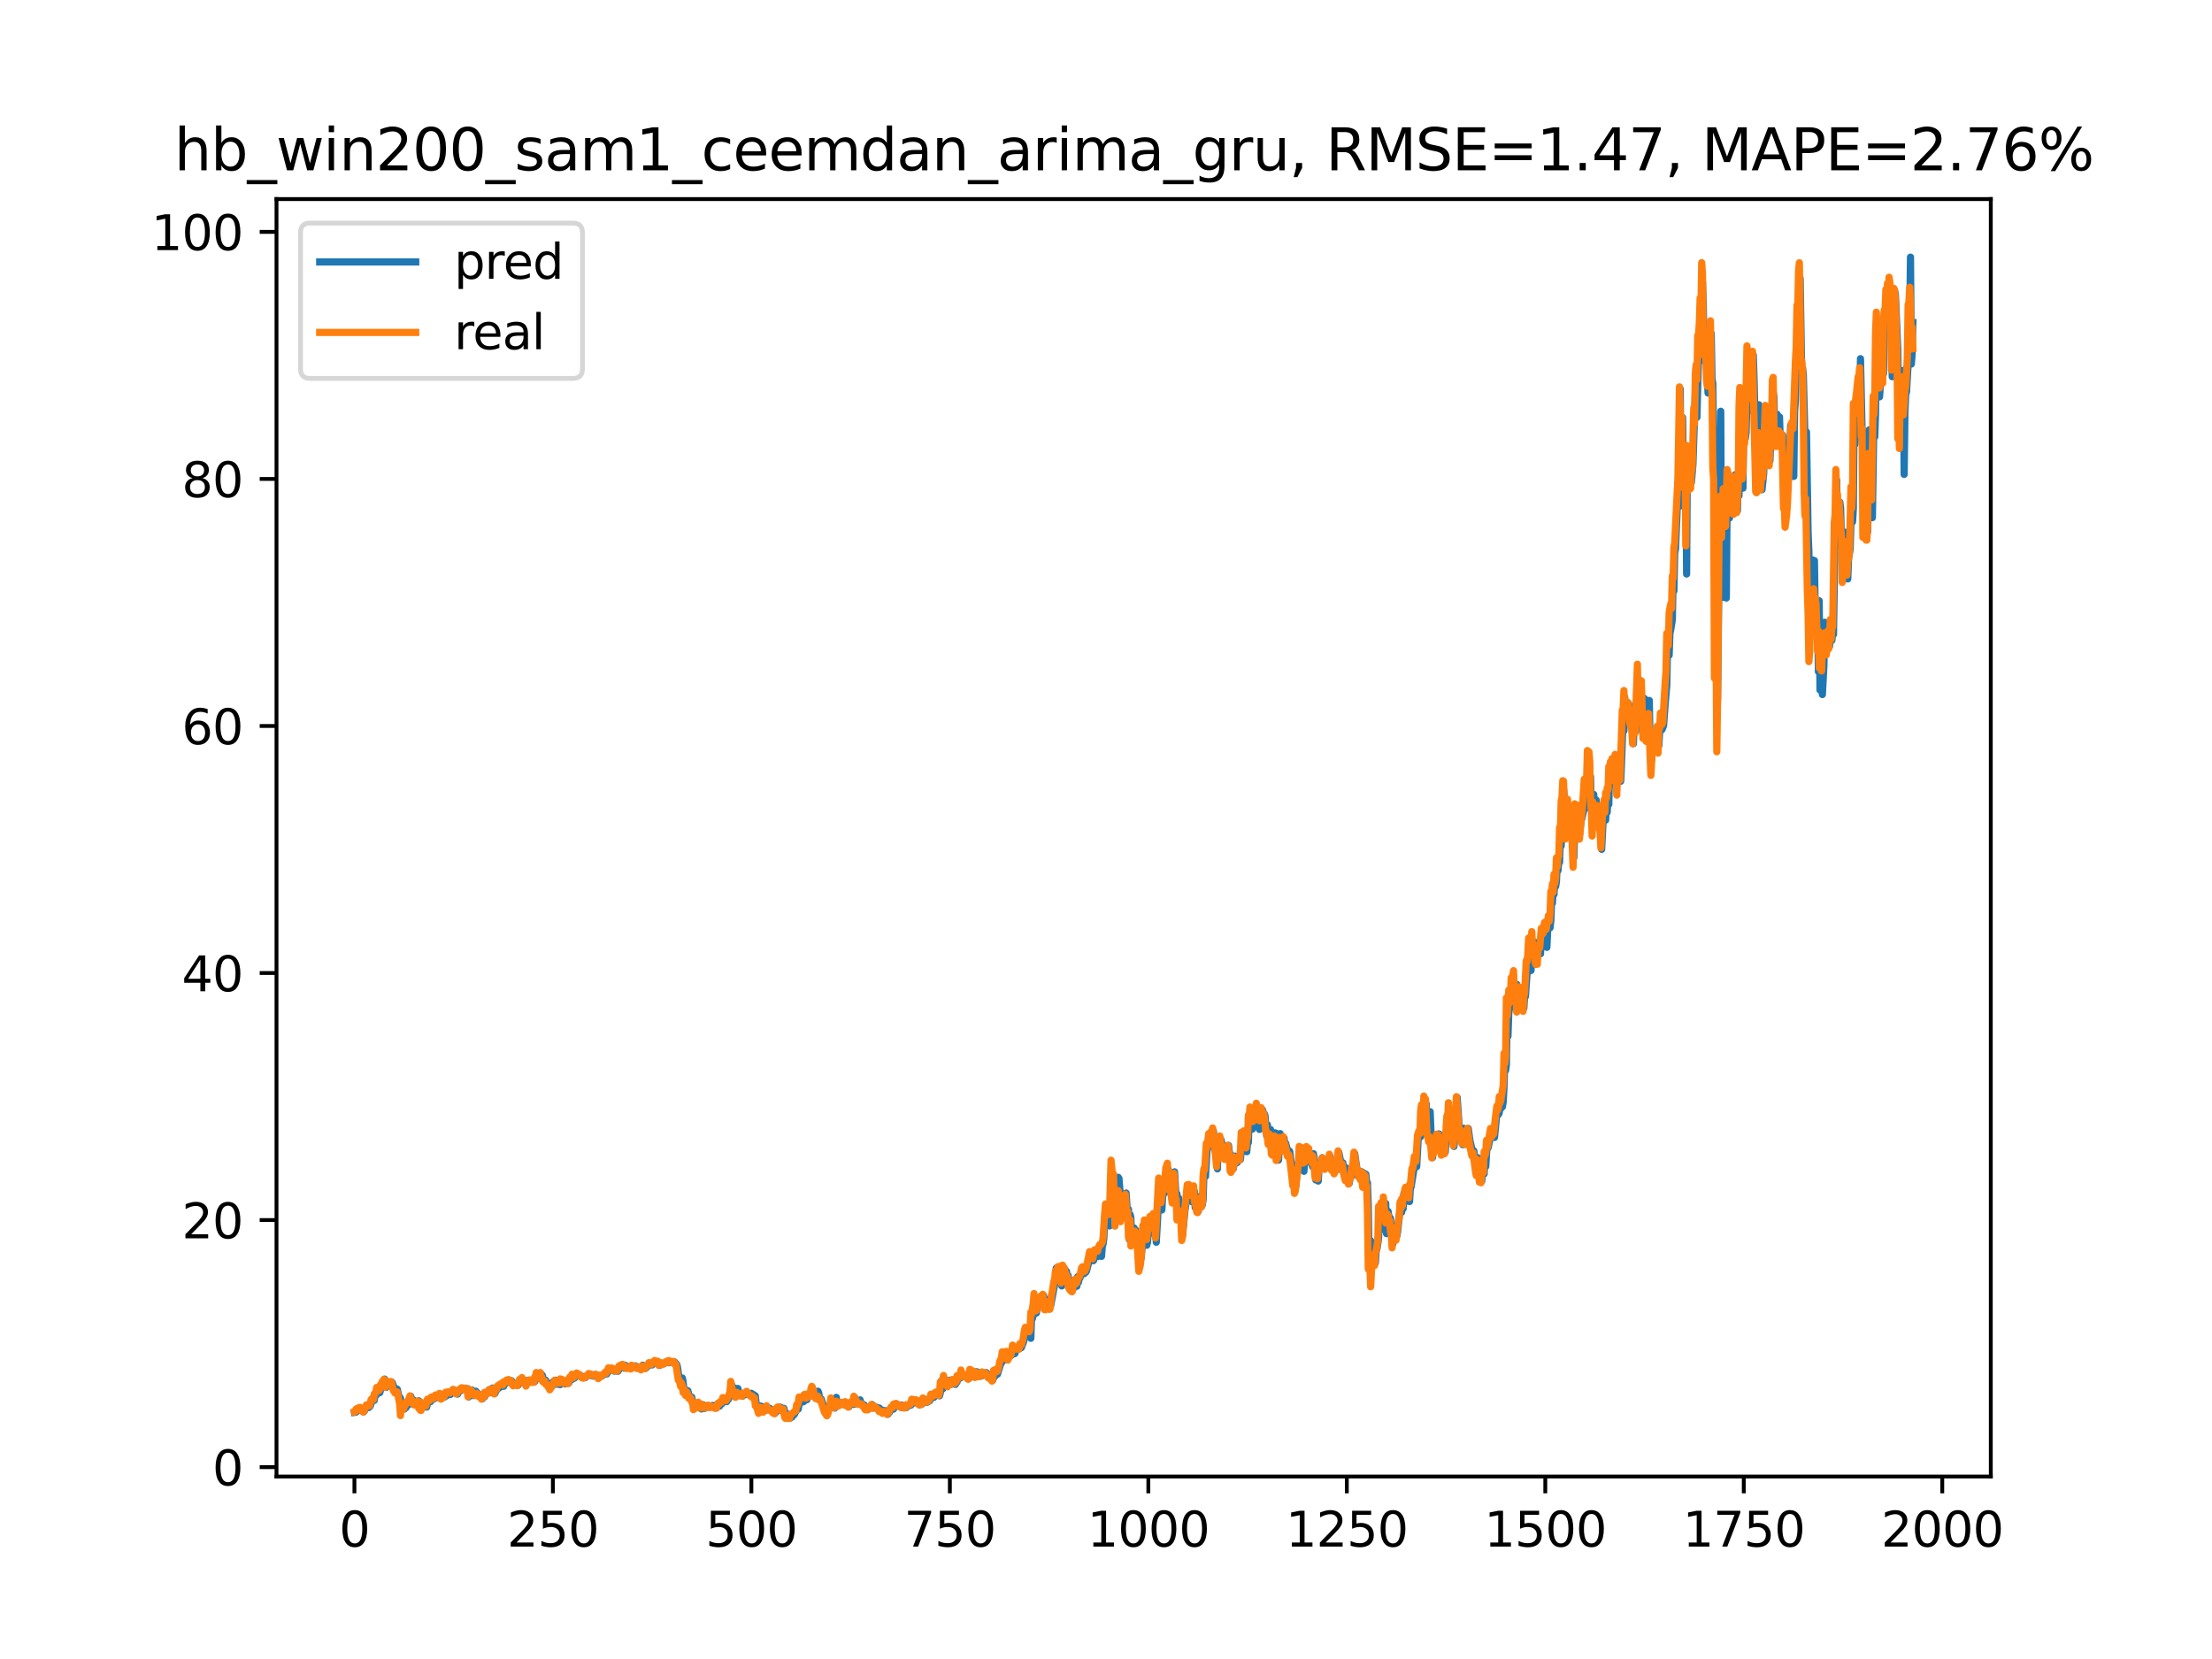 <?xml version="1.0" encoding="utf-8" standalone="no"?>
<!DOCTYPE svg PUBLIC "-//W3C//DTD SVG 1.1//EN"
  "http://www.w3.org/Graphics/SVG/1.1/DTD/svg11.dtd">
<svg xmlns:xlink="http://www.w3.org/1999/xlink" width="460.8pt" height="345.6pt" viewBox="0 0 460.8 345.6" xmlns="http://www.w3.org/2000/svg" version="1.1">
 <defs>
  <style type="text/css">*{stroke-linejoin: round; stroke-linecap: butt}</style>
 </defs>
 <g id="figure_1">
  <g id="patch_1">
   <path d="M 0 345.6 
L 460.8 345.6 
L 460.8 0 
L 0 0 
z
" style="fill: #ffffff"/>
  </g>
  <g id="axes_1">
   <g id="patch_2">
    <path d="M 57.6 307.584 
L 414.72 307.584 
L 414.72 41.472 
L 57.6 41.472 
z
" style="fill: #ffffff"/>
   </g>
   <g id="matplotlib.axis_1">
    <g id="xtick_1">
     <g id="line2d_1">
      <defs>
       <path id="m910aed94f7" d="M 0 0 
L 0 3.5 
" style="stroke: #000000; stroke-width: 0.8"/>
      </defs>
      <g>
       <use xlink:href="#m910aed94f7" x="73.833" y="307.584" style="stroke: #000000; stroke-width: 0.8"/>
      </g>
     </g>
     <g id="text_1">
      <!-- 0 -->
      <g transform="translate(70.651 322.182)scale(0.1 -0.1)">
       <defs>
        <path id="DejaVuSans-30" d="M 2034 4250 
Q 1547 4250 1301 3770 
Q 1056 3291 1056 2328 
Q 1056 1369 1301 889 
Q 1547 409 2034 409 
Q 2525 409 2770 889 
Q 3016 1369 3016 2328 
Q 3016 3291 2770 3770 
Q 2525 4250 2034 4250 
z
M 2034 4750 
Q 2819 4750 3233 4129 
Q 3647 3509 3647 2328 
Q 3647 1150 3233 529 
Q 2819 -91 2034 -91 
Q 1250 -91 836 529 
Q 422 1150 422 2328 
Q 422 3509 836 4129 
Q 1250 4750 2034 4750 
z
" transform="scale(0.016)"/>
       </defs>
       <use xlink:href="#DejaVuSans-30"/>
      </g>
     </g>
    </g>
    <g id="xtick_2">
     <g id="line2d_2">
      <g>
       <use xlink:href="#m910aed94f7" x="115.179" y="307.584" style="stroke: #000000; stroke-width: 0.8"/>
      </g>
     </g>
     <g id="text_2">
      <!-- 250 -->
      <g transform="translate(105.636 322.182)scale(0.1 -0.1)">
       <defs>
        <path id="DejaVuSans-32" d="M 1228 531 
L 3431 531 
L 3431 0 
L 469 0 
L 469 531 
Q 828 903 1448 1529 
Q 2069 2156 2228 2338 
Q 2531 2678 2651 2914 
Q 2772 3150 2772 3378 
Q 2772 3750 2511 3984 
Q 2250 4219 1831 4219 
Q 1534 4219 1204 4116 
Q 875 4013 500 3803 
L 500 4441 
Q 881 4594 1212 4672 
Q 1544 4750 1819 4750 
Q 2544 4750 2975 4387 
Q 3406 4025 3406 3419 
Q 3406 3131 3298 2873 
Q 3191 2616 2906 2266 
Q 2828 2175 2409 1742 
Q 1991 1309 1228 531 
z
" transform="scale(0.016)"/>
        <path id="DejaVuSans-35" d="M 691 4666 
L 3169 4666 
L 3169 4134 
L 1269 4134 
L 1269 2991 
Q 1406 3038 1543 3061 
Q 1681 3084 1819 3084 
Q 2600 3084 3056 2656 
Q 3513 2228 3513 1497 
Q 3513 744 3044 326 
Q 2575 -91 1722 -91 
Q 1428 -91 1123 -41 
Q 819 9 494 109 
L 494 744 
Q 775 591 1075 516 
Q 1375 441 1709 441 
Q 2250 441 2565 725 
Q 2881 1009 2881 1497 
Q 2881 1984 2565 2268 
Q 2250 2553 1709 2553 
Q 1456 2553 1204 2497 
Q 953 2441 691 2322 
L 691 4666 
z
" transform="scale(0.016)"/>
       </defs>
       <use xlink:href="#DejaVuSans-32"/>
       <use xlink:href="#DejaVuSans-35" x="63.623"/>
       <use xlink:href="#DejaVuSans-30" x="127.246"/>
      </g>
     </g>
    </g>
    <g id="xtick_3">
     <g id="line2d_3">
      <g>
       <use xlink:href="#m910aed94f7" x="156.526" y="307.584" style="stroke: #000000; stroke-width: 0.8"/>
      </g>
     </g>
     <g id="text_3">
      <!-- 500 -->
      <g transform="translate(146.982 322.182)scale(0.1 -0.1)">
       <use xlink:href="#DejaVuSans-35"/>
       <use xlink:href="#DejaVuSans-30" x="63.623"/>
       <use xlink:href="#DejaVuSans-30" x="127.246"/>
      </g>
     </g>
    </g>
    <g id="xtick_4">
     <g id="line2d_4">
      <g>
       <use xlink:href="#m910aed94f7" x="197.873" y="307.584" style="stroke: #000000; stroke-width: 0.8"/>
      </g>
     </g>
     <g id="text_4">
      <!-- 750 -->
      <g transform="translate(188.329 322.182)scale(0.1 -0.1)">
       <defs>
        <path id="DejaVuSans-37" d="M 525 4666 
L 3525 4666 
L 3525 4397 
L 1831 0 
L 1172 0 
L 2766 4134 
L 525 4134 
L 525 4666 
z
" transform="scale(0.016)"/>
       </defs>
       <use xlink:href="#DejaVuSans-37"/>
       <use xlink:href="#DejaVuSans-35" x="63.623"/>
       <use xlink:href="#DejaVuSans-30" x="127.246"/>
      </g>
     </g>
    </g>
    <g id="xtick_5">
     <g id="line2d_5">
      <g>
       <use xlink:href="#m910aed94f7" x="239.22" y="307.584" style="stroke: #000000; stroke-width: 0.8"/>
      </g>
     </g>
     <g id="text_5">
      <!-- 1000 -->
      <g transform="translate(226.495 322.182)scale(0.1 -0.1)">
       <defs>
        <path id="DejaVuSans-31" d="M 794 531 
L 1825 531 
L 1825 4091 
L 703 3866 
L 703 4441 
L 1819 4666 
L 2450 4666 
L 2450 531 
L 3481 531 
L 3481 0 
L 794 0 
L 794 531 
z
" transform="scale(0.016)"/>
       </defs>
       <use xlink:href="#DejaVuSans-31"/>
       <use xlink:href="#DejaVuSans-30" x="63.623"/>
       <use xlink:href="#DejaVuSans-30" x="127.246"/>
       <use xlink:href="#DejaVuSans-30" x="190.869"/>
      </g>
     </g>
    </g>
    <g id="xtick_6">
     <g id="line2d_6">
      <g>
       <use xlink:href="#m910aed94f7" x="280.566" y="307.584" style="stroke: #000000; stroke-width: 0.8"/>
      </g>
     </g>
     <g id="text_6">
      <!-- 1250 -->
      <g transform="translate(267.841 322.182)scale(0.1 -0.1)">
       <use xlink:href="#DejaVuSans-31"/>
       <use xlink:href="#DejaVuSans-32" x="63.623"/>
       <use xlink:href="#DejaVuSans-35" x="127.246"/>
       <use xlink:href="#DejaVuSans-30" x="190.869"/>
      </g>
     </g>
    </g>
    <g id="xtick_7">
     <g id="line2d_7">
      <g>
       <use xlink:href="#m910aed94f7" x="321.913" y="307.584" style="stroke: #000000; stroke-width: 0.8"/>
      </g>
     </g>
     <g id="text_7">
      <!-- 1500 -->
      <g transform="translate(309.188 322.182)scale(0.1 -0.1)">
       <use xlink:href="#DejaVuSans-31"/>
       <use xlink:href="#DejaVuSans-35" x="63.623"/>
       <use xlink:href="#DejaVuSans-30" x="127.246"/>
       <use xlink:href="#DejaVuSans-30" x="190.869"/>
      </g>
     </g>
    </g>
    <g id="xtick_8">
     <g id="line2d_8">
      <g>
       <use xlink:href="#m910aed94f7" x="363.26" y="307.584" style="stroke: #000000; stroke-width: 0.8"/>
      </g>
     </g>
     <g id="text_8">
      <!-- 1750 -->
      <g transform="translate(350.535 322.182)scale(0.1 -0.1)">
       <use xlink:href="#DejaVuSans-31"/>
       <use xlink:href="#DejaVuSans-37" x="63.623"/>
       <use xlink:href="#DejaVuSans-35" x="127.246"/>
       <use xlink:href="#DejaVuSans-30" x="190.869"/>
      </g>
     </g>
    </g>
    <g id="xtick_9">
     <g id="line2d_9">
      <g>
       <use xlink:href="#m910aed94f7" x="404.607" y="307.584" style="stroke: #000000; stroke-width: 0.8"/>
      </g>
     </g>
     <g id="text_9">
      <!-- 2000 -->
      <g transform="translate(391.882 322.182)scale(0.1 -0.1)">
       <use xlink:href="#DejaVuSans-32"/>
       <use xlink:href="#DejaVuSans-30" x="63.623"/>
       <use xlink:href="#DejaVuSans-30" x="127.246"/>
       <use xlink:href="#DejaVuSans-30" x="190.869"/>
      </g>
     </g>
    </g>
   </g>
   <g id="matplotlib.axis_2">
    <g id="ytick_1">
     <g id="line2d_10">
      <defs>
       <path id="m1e89188dc4" d="M 0 0 
L -3.5 0 
" style="stroke: #000000; stroke-width: 0.8"/>
      </defs>
      <g>
       <use xlink:href="#m1e89188dc4" x="57.6" y="305.627" style="stroke: #000000; stroke-width: 0.8"/>
      </g>
     </g>
     <g id="text_10">
      <!-- 0 -->
      <g transform="translate(44.237 309.426)scale(0.1 -0.1)">
       <use xlink:href="#DejaVuSans-30"/>
      </g>
     </g>
    </g>
    <g id="ytick_2">
     <g id="line2d_11">
      <g>
       <use xlink:href="#m1e89188dc4" x="57.6" y="254.162" style="stroke: #000000; stroke-width: 0.8"/>
      </g>
     </g>
     <g id="text_11">
      <!-- 20 -->
      <g transform="translate(37.875 257.961)scale(0.1 -0.1)">
       <use xlink:href="#DejaVuSans-32"/>
       <use xlink:href="#DejaVuSans-30" x="63.623"/>
      </g>
     </g>
    </g>
    <g id="ytick_3">
     <g id="line2d_12">
      <g>
       <use xlink:href="#m1e89188dc4" x="57.6" y="202.697" style="stroke: #000000; stroke-width: 0.8"/>
      </g>
     </g>
     <g id="text_12">
      <!-- 40 -->
      <g transform="translate(37.875 206.496)scale(0.1 -0.1)">
       <defs>
        <path id="DejaVuSans-34" d="M 2419 4116 
L 825 1625 
L 2419 1625 
L 2419 4116 
z
M 2253 4666 
L 3047 4666 
L 3047 1625 
L 3713 1625 
L 3713 1100 
L 3047 1100 
L 3047 0 
L 2419 0 
L 2419 1100 
L 313 1100 
L 313 1709 
L 2253 4666 
z
" transform="scale(0.016)"/>
       </defs>
       <use xlink:href="#DejaVuSans-34"/>
       <use xlink:href="#DejaVuSans-30" x="63.623"/>
      </g>
     </g>
    </g>
    <g id="ytick_4">
     <g id="line2d_13">
      <g>
       <use xlink:href="#m1e89188dc4" x="57.6" y="151.232" style="stroke: #000000; stroke-width: 0.8"/>
      </g>
     </g>
     <g id="text_13">
      <!-- 60 -->
      <g transform="translate(37.875 155.032)scale(0.1 -0.1)">
       <defs>
        <path id="DejaVuSans-36" d="M 2113 2584 
Q 1688 2584 1439 2293 
Q 1191 2003 1191 1497 
Q 1191 994 1439 701 
Q 1688 409 2113 409 
Q 2538 409 2786 701 
Q 3034 994 3034 1497 
Q 3034 2003 2786 2293 
Q 2538 2584 2113 2584 
z
M 3366 4563 
L 3366 3988 
Q 3128 4100 2886 4159 
Q 2644 4219 2406 4219 
Q 1781 4219 1451 3797 
Q 1122 3375 1075 2522 
Q 1259 2794 1537 2939 
Q 1816 3084 2150 3084 
Q 2853 3084 3261 2657 
Q 3669 2231 3669 1497 
Q 3669 778 3244 343 
Q 2819 -91 2113 -91 
Q 1303 -91 875 529 
Q 447 1150 447 2328 
Q 447 3434 972 4092 
Q 1497 4750 2381 4750 
Q 2619 4750 2861 4703 
Q 3103 4656 3366 4563 
z
" transform="scale(0.016)"/>
       </defs>
       <use xlink:href="#DejaVuSans-36"/>
       <use xlink:href="#DejaVuSans-30" x="63.623"/>
      </g>
     </g>
    </g>
    <g id="ytick_5">
     <g id="line2d_14">
      <g>
       <use xlink:href="#m1e89188dc4" x="57.6" y="99.768" style="stroke: #000000; stroke-width: 0.8"/>
      </g>
     </g>
     <g id="text_14">
      <!-- 80 -->
      <g transform="translate(37.875 103.567)scale(0.1 -0.1)">
       <defs>
        <path id="DejaVuSans-38" d="M 2034 2216 
Q 1584 2216 1326 1975 
Q 1069 1734 1069 1313 
Q 1069 891 1326 650 
Q 1584 409 2034 409 
Q 2484 409 2743 651 
Q 3003 894 3003 1313 
Q 3003 1734 2745 1975 
Q 2488 2216 2034 2216 
z
M 1403 2484 
Q 997 2584 770 2862 
Q 544 3141 544 3541 
Q 544 4100 942 4425 
Q 1341 4750 2034 4750 
Q 2731 4750 3128 4425 
Q 3525 4100 3525 3541 
Q 3525 3141 3298 2862 
Q 3072 2584 2669 2484 
Q 3125 2378 3379 2068 
Q 3634 1759 3634 1313 
Q 3634 634 3220 271 
Q 2806 -91 2034 -91 
Q 1263 -91 848 271 
Q 434 634 434 1313 
Q 434 1759 690 2068 
Q 947 2378 1403 2484 
z
M 1172 3481 
Q 1172 3119 1398 2916 
Q 1625 2713 2034 2713 
Q 2441 2713 2670 2916 
Q 2900 3119 2900 3481 
Q 2900 3844 2670 4047 
Q 2441 4250 2034 4250 
Q 1625 4250 1398 4047 
Q 1172 3844 1172 3481 
z
" transform="scale(0.016)"/>
       </defs>
       <use xlink:href="#DejaVuSans-38"/>
       <use xlink:href="#DejaVuSans-30" x="63.623"/>
      </g>
     </g>
    </g>
    <g id="ytick_6">
     <g id="line2d_15">
      <g>
       <use xlink:href="#m1e89188dc4" x="57.6" y="48.303" style="stroke: #000000; stroke-width: 0.8"/>
      </g>
     </g>
     <g id="text_15">
      <!-- 100 -->
      <g transform="translate(31.512 52.102)scale(0.1 -0.1)">
       <use xlink:href="#DejaVuSans-31"/>
       <use xlink:href="#DejaVuSans-30" x="63.623"/>
       <use xlink:href="#DejaVuSans-30" x="127.246"/>
      </g>
     </g>
    </g>
   </g>
   <g id="line2d_16">
    <path d="M 73.833 294.228 
L 74.164 294.184 
L 74.329 293.514 
L 74.66 293.78 
L 74.825 293.419 
L 74.99 293.609 
L 75.156 293.377 
L 75.321 293.775 
L 75.487 293.443 
L 75.817 294.073 
L 76.314 293.155 
L 76.644 293.19 
L 76.81 293.221 
L 77.14 292.897 
L 77.471 291.764 
L 77.802 291.461 
L 77.967 291.722 
L 78.133 290.482 
L 78.464 290.544 
L 78.629 289.165 
L 78.794 289.831 
L 78.96 289.689 
L 79.125 290.116 
L 79.456 288.783 
L 79.787 288.161 
L 79.952 288.173 
L 80.117 287.283 
L 80.448 289.025 
L 80.614 288.027 
L 80.779 287.848 
L 80.944 288.39 
L 81.11 288.033 
L 81.275 288.39 
L 81.441 288.244 
L 81.606 287.908 
L 81.771 288.12 
L 82.102 289.178 
L 82.267 289.102 
L 82.433 290.031 
L 82.598 289.898 
L 82.764 289.402 
L 83.094 290.847 
L 83.26 291.807 
L 83.425 291.251 
L 83.591 293.522 
L 83.756 292.161 
L 83.921 292.322 
L 84.087 293.413 
L 84.252 293.531 
L 84.417 292.805 
L 84.583 293.236 
L 84.748 292.233 
L 84.914 292.193 
L 85.079 292.669 
L 85.41 291.145 
L 85.575 290.853 
L 85.906 292.017 
L 86.071 291.619 
L 86.237 291.799 
L 86.402 292.146 
L 86.568 291.881 
L 86.898 292.468 
L 87.229 291.808 
L 87.394 292.897 
L 87.56 292.969 
L 87.725 293.463 
L 87.891 293.363 
L 88.056 292.501 
L 88.221 292.988 
L 88.552 292.999 
L 88.718 292.72 
L 88.883 293.118 
L 89.214 291.817 
L 89.379 292.105 
L 89.544 291.932 
L 89.71 291.975 
L 89.875 291.336 
L 90.041 291.2 
L 90.206 291.436 
L 90.371 291.44 
L 90.702 291.211 
L 90.868 290.756 
L 91.198 291.134 
L 91.695 290.358 
L 91.86 290.584 
L 92.025 291.295 
L 92.356 290.752 
L 92.521 291.051 
L 92.687 290.994 
L 93.018 290.444 
L 93.183 290.668 
L 93.514 290.343 
L 93.679 290.343 
L 93.845 290.49 
L 94.01 290.008 
L 94.341 290.056 
L 94.506 289.5 
L 94.837 289.886 
L 95.002 289.711 
L 95.333 290.415 
L 95.498 289.823 
L 95.664 289.723 
L 95.829 289.805 
L 96.16 289.509 
L 96.656 289.388 
L 96.822 289.44 
L 96.987 289.243 
L 97.318 289.499 
L 97.483 289.302 
L 97.648 291.006 
L 97.814 290.851 
L 97.979 289.68 
L 98.31 289.539 
L 98.475 289.912 
L 98.641 290.733 
L 98.806 290.193 
L 98.972 290.443 
L 99.137 289.819 
L 99.302 290.275 
L 99.468 290.172 
L 99.633 290.393 
L 99.798 290.805 
L 100.129 290.634 
L 100.46 291.421 
L 100.625 291.141 
L 100.956 290.986 
L 101.122 290.156 
L 101.452 290.23 
L 101.618 290.235 
L 101.949 289.483 
L 102.114 290.145 
L 102.279 289.679 
L 102.445 290.104 
L 102.61 289.152 
L 102.775 289.457 
L 102.941 289.454 
L 103.106 290.285 
L 103.437 289.403 
L 103.602 289.438 
L 103.768 288.945 
L 103.933 289.137 
L 104.099 289.001 
L 104.264 288.643 
L 104.429 288.86 
L 104.595 288.555 
L 104.925 288.802 
L 105.091 288.071 
L 105.422 288.139 
L 105.587 287.676 
L 105.752 287.702 
L 105.918 287.934 
L 106.083 287.511 
L 106.249 287.982 
L 106.579 287.631 
L 106.91 288.296 
L 107.076 288.46 
L 107.406 288.235 
L 107.737 288.126 
L 107.902 288.593 
L 108.068 288.366 
L 108.233 287.793 
L 108.399 287.666 
L 108.564 288.076 
L 108.729 287.936 
L 108.895 287.568 
L 109.226 288.108 
L 109.391 288.146 
L 109.556 287.601 
L 109.722 288.339 
L 110.052 287.734 
L 110.549 287.753 
L 110.714 287.952 
L 110.879 287.749 
L 111.376 287.853 
L 111.541 287.053 
L 111.706 286.915 
L 111.872 286.166 
L 112.533 287.194 
L 112.699 286.179 
L 113.029 286.59 
L 113.195 287.611 
L 113.526 287.962 
L 113.691 287.524 
L 113.856 288.142 
L 114.353 288.451 
L 114.518 288.246 
L 114.683 288.904 
L 114.849 288.74 
L 115.014 288.737 
L 115.179 287.873 
L 115.676 287.515 
L 115.841 287.816 
L 116.006 288.372 
L 116.172 288.292 
L 116.337 287.972 
L 116.668 288.456 
L 116.833 287.661 
L 116.999 287.775 
L 117.164 287.691 
L 117.495 288.243 
L 117.66 288.3 
L 117.991 288.089 
L 118.322 287.512 
L 118.487 288.114 
L 118.818 287.243 
L 118.983 287.194 
L 119.149 287.366 
L 119.314 286.684 
L 119.48 286.736 
L 119.645 287.108 
L 119.81 286.76 
L 120.141 286.587 
L 120.306 286.317 
L 120.472 286.523 
L 120.637 286.398 
L 120.803 286.427 
L 120.968 286.796 
L 121.299 286.961 
L 121.464 286.758 
L 121.63 286.989 
L 121.96 286.983 
L 122.291 286.554 
L 122.456 286.594 
L 122.787 286.262 
L 123.118 286.301 
L 123.283 286.604 
L 123.614 286.677 
L 123.78 286.48 
L 123.945 286.496 
L 124.11 286.351 
L 124.276 286.386 
L 124.441 286.642 
L 124.607 286.662 
L 124.772 287.022 
L 124.937 286.54 
L 125.103 286.556 
L 125.268 286.707 
L 125.599 286.521 
L 126.095 285.979 
L 126.426 286.214 
L 126.922 285.239 
L 127.418 285.411 
L 127.583 285.178 
L 127.749 285.239 
L 127.914 285.622 
L 128.245 285.604 
L 128.41 285.467 
L 128.741 285.657 
L 129.237 284.791 
L 129.403 284.642 
L 129.568 284.895 
L 129.734 284.339 
L 129.899 284.56 
L 130.064 285.014 
L 130.23 284.398 
L 130.56 284.65 
L 130.726 284.838 
L 130.891 284.678 
L 131.222 284.947 
L 131.387 284.78 
L 131.553 285.046 
L 131.718 284.588 
L 131.884 284.744 
L 132.049 284.664 
L 132.214 284.755 
L 132.38 284.528 
L 132.545 284.67 
L 132.71 284.995 
L 133.537 284.74 
L 133.703 284.877 
L 133.868 284.388 
L 134.034 284.999 
L 134.199 284.839 
L 134.364 284.84 
L 134.53 285.04 
L 134.861 284.681 
L 135.191 284.42 
L 135.357 284.052 
L 135.853 284.336 
L 136.018 283.813 
L 136.349 283.799 
L 136.514 283.602 
L 136.845 283.788 
L 137.176 283.825 
L 137.341 284.449 
L 137.507 284.002 
L 137.672 283.927 
L 138.003 284.134 
L 138.168 284.042 
L 138.334 284.083 
L 138.83 283.752 
L 139.161 283.635 
L 139.326 283.894 
L 139.491 283.579 
L 139.822 283.822 
L 140.153 283.765 
L 140.318 283.984 
L 140.484 283.678 
L 140.98 284.22 
L 141.145 284.848 
L 141.476 287.25 
L 141.641 287.288 
L 141.807 288.227 
L 141.972 287.92 
L 142.138 287.056 
L 142.303 287.798 
L 142.468 289.768 
L 142.634 289.303 
L 142.964 290.289 
L 143.295 289.728 
L 143.626 290.926 
L 143.791 291.374 
L 143.957 291.431 
L 144.122 291.058 
L 144.288 292.107 
L 144.453 292.095 
L 144.618 293.334 
L 145.114 292.987 
L 145.28 293.24 
L 145.445 292.274 
L 145.776 293.066 
L 145.941 293.176 
L 146.107 293.52 
L 146.272 292.774 
L 146.438 292.626 
L 146.768 293.401 
L 146.934 293.075 
L 147.099 293.25 
L 147.265 292.848 
L 147.43 293.049 
L 147.595 292.906 
L 147.926 293.026 
L 148.091 293.055 
L 148.422 292.774 
L 148.588 292.978 
L 148.753 292.789 
L 149.084 293.282 
L 149.249 293.287 
L 149.415 292.959 
L 149.58 292.98 
L 149.745 292.638 
L 149.911 292.92 
L 150.076 292.384 
L 150.241 292.532 
L 150.407 292.387 
L 150.572 291.554 
L 150.738 291.375 
L 150.903 291.775 
L 151.068 291.44 
L 151.234 291.439 
L 151.399 291.984 
L 151.565 291.193 
L 151.73 291.529 
L 152.226 290.302 
L 152.392 288.426 
L 152.888 290.49 
L 153.053 289.151 
L 153.384 289.938 
L 153.549 289.7 
L 153.715 289.242 
L 154.045 290.669 
L 154.376 290.402 
L 154.542 290.514 
L 154.707 290.839 
L 155.038 290.317 
L 155.203 290.533 
L 155.368 290.453 
L 155.699 290.151 
L 156.195 290.589 
L 156.361 290.629 
L 156.526 290.243 
L 156.692 290.567 
L 156.857 290.454 
L 157.353 290.783 
L 157.519 292.388 
L 157.849 293.047 
L 158.015 293.902 
L 158.18 294.049 
L 158.345 292.995 
L 158.511 292.898 
L 158.676 294.058 
L 159.007 293.695 
L 159.172 293.825 
L 159.503 293.556 
L 159.669 293.74 
L 159.834 293.179 
L 159.999 293.498 
L 160.165 293.535 
L 160.33 293.357 
L 160.495 293.669 
L 160.661 293.628 
L 160.826 293.837 
L 160.992 293.74 
L 161.157 294.2 
L 161.322 294.105 
L 161.488 294.406 
L 161.819 293.491 
L 161.984 293.712 
L 162.149 293.45 
L 162.315 293.842 
L 162.48 293.124 
L 162.646 293.171 
L 162.811 293.531 
L 162.976 293.605 
L 163.142 293.371 
L 163.307 293.376 
L 163.638 294.689 
L 163.803 294.745 
L 163.969 294.526 
L 164.134 294.898 
L 164.299 294.921 
L 164.465 295.063 
L 164.63 295.435 
L 164.796 294.603 
L 164.961 295.22 
L 165.126 294.794 
L 165.292 294.82 
L 165.457 294.684 
L 165.953 293.714 
L 166.119 293.007 
L 166.284 293.553 
L 166.615 291.732 
L 166.78 292.165 
L 167.111 291.838 
L 167.276 292.036 
L 167.442 291.97 
L 167.607 290.718 
L 167.773 290.575 
L 168.103 291.583 
L 168.269 290.778 
L 168.434 291.005 
L 168.599 290.636 
L 168.765 290.856 
L 168.93 290.689 
L 169.096 289.646 
L 169.261 289.324 
L 169.592 290.492 
L 169.757 290.17 
L 170.088 290.444 
L 170.419 289.821 
L 170.584 290.271 
L 170.749 291.693 
L 170.915 291.737 
L 171.08 291.419 
L 171.411 292.451 
L 172.073 294.03 
L 172.238 294.422 
L 172.403 294.397 
L 173.065 292.37 
L 173.23 291.399 
L 173.726 293.086 
L 173.892 293.337 
L 174.057 291.64 
L 174.223 291.097 
L 174.388 292.569 
L 174.719 292.603 
L 174.884 292.314 
L 175.05 292.524 
L 175.215 292.205 
L 175.38 292.191 
L 175.876 292.648 
L 176.042 292.18 
L 176.207 292.124 
L 176.538 292.729 
L 176.703 292.584 
L 176.869 293.044 
L 177.034 292.578 
L 177.365 292.478 
L 177.53 292.11 
L 177.861 292.552 
L 178.026 291.085 
L 178.192 291.695 
L 178.357 291.641 
L 178.523 291.716 
L 178.688 292.269 
L 178.853 292.356 
L 179.019 291.742 
L 179.184 291.62 
L 179.35 292.449 
L 179.515 292.414 
L 179.68 292.52 
L 179.846 292.781 
L 180.011 292.653 
L 180.177 292.899 
L 180.342 293.357 
L 180.507 293.449 
L 180.673 293.263 
L 180.838 293.625 
L 181.003 293.049 
L 181.169 293.391 
L 181.5 293.029 
L 181.665 292.595 
L 181.83 293.248 
L 181.996 293.336 
L 182.327 293.032 
L 182.823 293.26 
L 182.988 293.529 
L 183.153 293.297 
L 183.319 293.885 
L 183.484 293.658 
L 183.65 293.836 
L 183.815 293.746 
L 183.98 294.044 
L 184.311 293.858 
L 184.477 293.87 
L 184.642 294.012 
L 184.973 294.613 
L 185.138 294.256 
L 185.304 294.202 
L 185.634 293.546 
L 185.8 293.222 
L 185.965 293.308 
L 186.13 293.552 
L 186.296 292.567 
L 186.461 292.856 
L 186.627 292.735 
L 186.792 292.473 
L 186.957 292.937 
L 187.288 292.923 
L 187.619 292.669 
L 187.784 293.218 
L 187.95 292.725 
L 188.115 292.808 
L 188.28 293.302 
L 188.446 293.072 
L 188.777 293.265 
L 188.942 292.739 
L 189.107 292.749 
L 189.273 292.876 
L 189.438 292.674 
L 189.769 292.714 
L 190.1 291.651 
L 190.265 291.962 
L 190.431 291.82 
L 190.596 292.234 
L 190.761 291.755 
L 190.927 291.74 
L 191.092 291.876 
L 191.257 291.852 
L 191.423 292.098 
L 191.588 292.64 
L 191.754 292.011 
L 191.919 291.853 
L 192.084 292.496 
L 192.25 292.157 
L 192.415 291.361 
L 192.581 292.018 
L 192.746 291.858 
L 192.911 291.925 
L 193.077 292.134 
L 193.242 292.076 
L 193.407 291.783 
L 193.573 291.888 
L 193.738 291.758 
L 194.069 290.673 
L 194.234 290.906 
L 194.4 290.861 
L 194.565 291.095 
L 194.731 290.36 
L 194.896 290.487 
L 195.061 290.093 
L 195.392 290.478 
L 195.558 290.553 
L 195.723 290.774 
L 195.888 290.167 
L 196.054 287.698 
L 196.384 289.334 
L 196.715 287.182 
L 196.881 288.346 
L 197.046 288.509 
L 197.211 287.601 
L 197.542 288.471 
L 197.708 287.732 
L 197.873 287.511 
L 198.038 288.246 
L 198.204 288.37 
L 198.369 288.148 
L 198.534 287.478 
L 198.7 288.066 
L 198.865 288.135 
L 199.031 288.403 
L 199.196 287.92 
L 199.361 287.931 
L 199.527 286.827 
L 200.023 287.085 
L 200.354 286.123 
L 200.685 286.722 
L 200.85 286.662 
L 201.015 286.797 
L 201.346 286.534 
L 201.677 287.046 
L 201.842 287.188 
L 202.173 285.783 
L 202.504 286.504 
L 202.669 286.429 
L 202.835 285.708 
L 203 286.82 
L 203.165 286.714 
L 203.331 286.78 
L 203.496 285.757 
L 203.661 286.323 
L 203.992 286.213 
L 204.158 286.716 
L 204.323 286.34 
L 204.488 286.646 
L 204.654 285.852 
L 204.985 286.328 
L 205.15 286.123 
L 205.315 286.453 
L 205.481 285.934 
L 205.977 286.731 
L 206.142 286.413 
L 206.308 286.671 
L 206.473 287.336 
L 206.638 286.583 
L 206.804 287.513 
L 206.969 287.125 
L 207.135 285.929 
L 207.3 286.67 
L 207.465 285.957 
L 207.631 286.038 
L 207.796 286.265 
L 208.458 284.107 
L 208.623 283.943 
L 208.954 282.454 
L 209.119 283.367 
L 209.285 282.999 
L 209.615 283.126 
L 209.781 282.079 
L 210.112 282.764 
L 210.277 282.47 
L 210.608 282.366 
L 210.773 282.272 
L 211.104 281.586 
L 211.269 282.024 
L 211.435 281.954 
L 211.6 281.331 
L 211.765 281.269 
L 212.096 280.566 
L 212.262 280.924 
L 212.427 280.927 
L 212.592 280.024 
L 212.758 280.753 
L 213.254 279.482 
L 213.419 278.6 
L 213.585 278.351 
L 213.75 277.888 
L 213.915 278.393 
L 214.246 277.254 
L 214.412 277.175 
L 214.577 277.527 
L 214.742 278.798 
L 214.908 274.046 
L 215.073 274.695 
L 215.239 273.973 
L 215.404 272.701 
L 215.569 270.271 
L 215.735 272.933 
L 215.9 273.525 
L 216.231 271.324 
L 216.396 271.327 
L 216.562 270.785 
L 216.727 271.084 
L 216.892 269.983 
L 217.058 270.546 
L 217.223 270.532 
L 217.389 269.875 
L 217.554 271.563 
L 217.719 271.998 
L 217.885 271.882 
L 218.216 270.777 
L 218.381 271.461 
L 218.546 271.481 
L 218.712 271.88 
L 218.877 271.981 
L 219.704 267.579 
L 219.869 267.348 
L 220.035 264.158 
L 220.2 266.151 
L 220.366 266.278 
L 220.531 264.79 
L 220.696 265.691 
L 220.862 264.629 
L 221.027 265.572 
L 221.192 267.884 
L 221.358 266.883 
L 221.523 264.394 
L 221.689 265.804 
L 221.854 264.443 
L 222.019 264.988 
L 222.185 264.869 
L 222.35 266.452 
L 222.516 265.713 
L 222.681 267.576 
L 222.846 267.657 
L 223.012 268.686 
L 223.177 267.875 
L 223.343 268.714 
L 223.508 268.623 
L 223.839 266.681 
L 224.004 267.045 
L 224.169 266.966 
L 224.335 267.942 
L 224.5 265.965 
L 224.666 267.13 
L 224.831 266.221 
L 224.996 266.214 
L 225.327 264.823 
L 225.493 264.247 
L 225.658 264.253 
L 225.823 265.345 
L 225.989 264.588 
L 226.154 265.059 
L 226.319 264.842 
L 226.65 263.587 
L 227.146 261.426 
L 227.312 262.475 
L 227.643 262.635 
L 227.808 262.601 
L 228.139 260.855 
L 228.304 260.535 
L 228.635 261.785 
L 229.131 259.86 
L 229.296 259.65 
L 229.462 261.725 
L 229.627 259.675 
L 229.793 259.14 
L 229.958 257.907 
L 230.123 253.869 
L 230.454 252.029 
L 230.62 252.686 
L 230.95 252.029 
L 231.116 255.386 
L 231.446 248.861 
L 231.612 251.323 
L 231.777 245.57 
L 231.943 247.104 
L 232.108 245.575 
L 232.439 253.846 
L 232.604 248.51 
L 232.77 248.022 
L 232.935 245.247 
L 233.1 245.489 
L 233.266 247.463 
L 233.431 252.615 
L 233.597 252.951 
L 234.093 249.523 
L 234.258 250.992 
L 234.423 250.52 
L 234.589 248.523 
L 234.92 253.536 
L 235.085 251.928 
L 235.25 258.201 
L 235.416 253.009 
L 235.581 253.63 
L 235.747 258.538 
L 235.912 255.985 
L 236.077 256.606 
L 236.243 255.793 
L 236.408 257.462 
L 236.573 256.234 
L 236.739 257.57 
L 236.904 256.798 
L 237.4 263.964 
L 237.566 262.109 
L 237.731 262.062 
L 238.062 258.205 
L 238.227 255.285 
L 238.393 257.494 
L 238.558 255.962 
L 238.723 256.774 
L 238.889 259.414 
L 239.054 258.797 
L 239.22 256.374 
L 239.385 256.02 
L 239.55 254.553 
L 239.716 254.766 
L 239.881 256.506 
L 240.047 256.356 
L 240.212 256.913 
L 240.377 253.682 
L 240.708 254.777 
L 240.874 258.783 
L 241.204 252.825 
L 241.535 247.041 
L 242.031 252.059 
L 242.197 249.325 
L 242.362 248.452 
L 242.527 248.276 
L 242.693 248.45 
L 243.024 244.255 
L 243.189 244.11 
L 243.354 243.583 
L 243.52 247.732 
L 243.685 248.107 
L 243.85 246.354 
L 244.181 249.792 
L 244.347 249.234 
L 244.512 245.131 
L 244.677 244.11 
L 245.008 249.485 
L 245.174 248.683 
L 245.339 253.8 
L 245.504 249.538 
L 245.67 252.389 
L 245.835 252.265 
L 246.001 251.644 
L 246.166 253.386 
L 246.331 257.342 
L 246.827 252.351 
L 247.324 248.923 
L 247.489 247.588 
L 247.654 250.087 
L 247.82 247.546 
L 247.985 249.216 
L 248.151 249.287 
L 248.316 250.342 
L 248.481 249.978 
L 248.647 249.333 
L 248.812 248.191 
L 248.977 251.559 
L 249.143 251.125 
L 249.308 251.589 
L 249.474 252.478 
L 249.639 252.266 
L 249.804 249.624 
L 250.135 249.496 
L 250.301 248.961 
L 250.466 250.983 
L 250.631 249.907 
L 250.797 244.498 
L 250.962 244.949 
L 251.128 245.066 
L 251.458 239.452 
L 251.624 239.213 
L 251.789 237.801 
L 251.954 238.108 
L 252.285 237.112 
L 252.451 237.183 
L 252.616 236.722 
L 252.781 235.625 
L 253.112 239.65 
L 253.278 239.184 
L 253.608 243.499 
L 253.774 238.415 
L 253.939 237.307 
L 254.104 239.344 
L 254.27 237.263 
L 254.435 237.644 
L 254.601 240.257 
L 254.766 240.03 
L 254.931 238.562 
L 255.097 240.658 
L 255.262 240.459 
L 255.428 240.906 
L 255.924 238.601 
L 256.089 239.987 
L 256.255 240.351 
L 256.42 243.285 
L 256.585 243.113 
L 256.751 242.143 
L 256.916 243.455 
L 257.081 242.644 
L 257.247 240.829 
L 257.412 241.895 
L 257.578 241.931 
L 257.743 242.178 
L 258.074 241.463 
L 258.405 241.551 
L 258.57 239.779 
L 258.735 236.38 
L 258.901 238.915 
L 259.231 237.279 
L 259.397 238.188 
L 259.562 237.53 
L 259.728 239.92 
L 259.893 237.989 
L 260.058 238.02 
L 260.224 233.034 
L 260.389 234.316 
L 260.555 231.597 
L 260.72 232.475 
L 260.885 235.23 
L 261.051 233.213 
L 261.216 234.086 
L 261.382 233.868 
L 261.547 232.213 
L 261.712 232.39 
L 261.878 231.155 
L 262.043 233.861 
L 262.208 232.269 
L 262.374 235.285 
L 262.705 231.052 
L 262.87 231.035 
L 263.035 231.306 
L 263.201 231.935 
L 263.366 231.978 
L 263.532 232.433 
L 263.862 236.578 
L 264.028 234.312 
L 264.193 238.145 
L 264.358 238.372 
L 264.689 235.304 
L 265.02 240.316 
L 265.185 240.38 
L 265.351 237.662 
L 265.516 238.615 
L 265.682 235.991 
L 266.012 241.158 
L 266.178 239.343 
L 266.343 241.67 
L 266.674 236.144 
L 266.839 237.126 
L 267.005 236.77 
L 267.17 237.544 
L 267.335 237.413 
L 267.501 237.106 
L 267.666 239.768 
L 267.832 238.167 
L 268.328 240.056 
L 268.659 239.816 
L 269.485 246.104 
L 269.651 243.992 
L 269.816 247.525 
L 269.982 246.911 
L 270.312 242.441 
L 270.478 242.825 
L 270.809 239.389 
L 270.974 240.475 
L 271.139 239.691 
L 271.305 240.531 
L 271.47 243.221 
L 271.635 244.004 
L 271.801 241.227 
L 271.966 241.795 
L 272.297 239.579 
L 272.628 242.063 
L 272.793 240.388 
L 272.959 242.033 
L 273.124 241.882 
L 273.455 243.053 
L 273.62 240.334 
L 273.786 241.332 
L 274.116 245.811 
L 274.282 245.755 
L 274.447 243.692 
L 274.612 246.036 
L 274.778 243.278 
L 275.109 242.072 
L 275.274 243.078 
L 275.439 241.175 
L 275.605 241.381 
L 276.101 243.379 
L 276.432 242.269 
L 276.597 242.771 
L 276.762 241.743 
L 276.928 242.699 
L 277.093 240.923 
L 277.259 243.235 
L 277.589 243.784 
L 277.755 242.478 
L 278.086 244.134 
L 278.251 243.052 
L 278.416 243.422 
L 278.582 241.74 
L 278.747 241.454 
L 278.913 240.129 
L 279.574 243.394 
L 279.739 242.232 
L 280.07 244.229 
L 280.401 245.416 
L 280.566 243.344 
L 280.897 245.746 
L 281.063 246.516 
L 281.228 245.467 
L 281.393 245.306 
L 281.559 244.872 
L 281.724 243.285 
L 281.889 244.274 
L 282.22 240.377 
L 282.882 244.964 
L 283.047 244.439 
L 283.213 245.014 
L 283.378 243.992 
L 283.543 245.372 
L 283.709 244.124 
L 283.874 244.971 
L 284.04 246.628 
L 284.205 244.403 
L 284.37 244.686 
L 284.536 244.619 
L 284.701 246.27 
L 284.866 246.408 
L 285.032 251.147 
L 285.197 262.655 
L 285.363 262.092 
L 285.528 258.452 
L 285.693 264.205 
L 285.859 259.754 
L 286.19 262.362 
L 286.355 262.264 
L 286.52 263.079 
L 286.686 260.527 
L 286.851 260.149 
L 287.182 257.997 
L 287.347 251.639 
L 287.678 255.325 
L 287.843 253.857 
L 288.009 256.086 
L 288.174 254.847 
L 288.34 251.692 
L 288.505 252.322 
L 288.67 250.687 
L 288.836 256.994 
L 289.167 252.345 
L 289.332 253.455 
L 289.663 253.796 
L 289.828 256.501 
L 289.993 256.757 
L 290.159 259.142 
L 290.49 255.458 
L 290.986 257.491 
L 291.151 256.609 
L 291.813 250.224 
L 291.978 252.554 
L 292.143 250.717 
L 292.309 251.797 
L 292.474 248.577 
L 292.64 250.445 
L 292.805 248.28 
L 292.97 247.948 
L 293.136 248.917 
L 293.301 249.101 
L 293.467 249.467 
L 293.632 250.305 
L 293.797 247.708 
L 293.963 247.236 
L 294.459 244.085 
L 294.79 242.035 
L 295.12 243.048 
L 295.451 236.954 
L 295.617 236.69 
L 295.782 235.797 
L 295.947 236.799 
L 296.113 231.856 
L 296.278 231.037 
L 296.609 235.176 
L 296.774 229.204 
L 296.94 231.535 
L 297.105 229.945 
L 297.436 236.581 
L 297.601 236.666 
L 297.767 237.912 
L 297.932 231.583 
L 298.263 239.956 
L 298.428 241.145 
L 298.594 238.058 
L 298.759 239.489 
L 298.924 237.444 
L 299.09 238.935 
L 299.255 238.726 
L 299.421 236.262 
L 299.586 237.88 
L 299.751 236.212 
L 300.082 239.097 
L 300.247 238.372 
L 300.413 240.116 
L 300.744 238.83 
L 301.074 239.993 
L 301.571 232.253 
L 301.736 234.687 
L 301.901 231.029 
L 302.067 233.843 
L 302.232 232.095 
L 302.397 235.614 
L 302.563 236.006 
L 302.894 238.827 
L 303.224 234.453 
L 303.39 233.02 
L 303.555 228.618 
L 303.886 233.463 
L 304.051 236.456 
L 304.217 237.25 
L 304.382 235.566 
L 304.547 236.061 
L 304.713 238.454 
L 304.878 235.028 
L 305.044 236.385 
L 305.209 235.786 
L 305.374 238.363 
L 305.54 236.861 
L 305.705 236.687 
L 305.871 235.078 
L 306.201 237.561 
L 306.863 240.332 
L 307.028 239.726 
L 307.524 243.358 
L 307.69 244.254 
L 307.855 241.169 
L 308.351 245.552 
L 308.517 243.945 
L 308.682 246.033 
L 308.848 243.632 
L 309.013 243.635 
L 309.178 244.543 
L 309.344 239.992 
L 309.509 242.999 
L 309.84 237.626 
L 310.005 239.107 
L 310.667 235.866 
L 310.832 236.958 
L 311.163 236.69 
L 311.328 236.954 
L 311.825 232.008 
L 311.99 231.148 
L 312.155 232.172 
L 312.321 231.847 
L 312.486 228.963 
L 312.651 230.911 
L 312.817 230.586 
L 312.982 230.563 
L 313.148 229.503 
L 313.313 226.465 
L 313.478 220.304 
L 313.644 222.991 
L 313.809 221.81 
L 313.975 210.764 
L 314.14 215.839 
L 314.305 211.021 
L 314.471 210.008 
L 314.636 209.782 
L 314.967 206.055 
L 315.132 207.379 
L 315.298 205.333 
L 315.463 206.238 
L 315.628 205.59 
L 315.794 208.458 
L 315.959 205.041 
L 316.125 210.117 
L 316.29 207.828 
L 316.455 207.547 
L 316.621 205.905 
L 316.786 208.289 
L 316.952 208.598 
L 317.117 209.606 
L 317.282 208.506 
L 317.448 210.009 
L 317.613 207.286 
L 317.778 207.579 
L 318.109 202.812 
L 318.275 202.495 
L 318.605 199.069 
L 318.936 202.178 
L 319.267 195.945 
L 319.432 196.921 
L 319.598 198.602 
L 319.763 196.855 
L 319.928 199.772 
L 320.094 199.272 
L 320.259 197.225 
L 320.425 197.482 
L 320.755 195.867 
L 320.921 198.702 
L 321.086 194.166 
L 321.252 193.368 
L 321.417 196.493 
L 321.582 196.888 
L 321.748 193.124 
L 321.913 193.138 
L 322.079 193.801 
L 322.244 197.355 
L 322.409 193.78 
L 322.575 192.681 
L 322.74 192.515 
L 322.905 193.28 
L 323.071 191.717 
L 323.236 187.562 
L 323.402 188.137 
L 323.567 184.687 
L 323.732 186.316 
L 323.898 183.306 
L 324.063 184.657 
L 324.229 183.702 
L 324.394 180.165 
L 324.559 181.362 
L 324.725 179.451 
L 324.89 179.612 
L 325.055 173.951 
L 325.221 176.237 
L 325.386 169.034 
L 325.552 168.637 
L 325.717 164.237 
L 325.882 166.368 
L 326.213 173.71 
L 326.379 167.896 
L 326.544 167.986 
L 326.875 168.469 
L 327.04 170.329 
L 327.206 169.708 
L 327.371 172.169 
L 327.536 171.879 
L 327.867 178.658 
L 328.032 173.158 
L 328.198 172.099 
L 328.363 173.022 
L 328.694 169.805 
L 329.025 173.947 
L 329.356 171.043 
L 329.521 170.534 
L 329.852 169.043 
L 330.182 164.821 
L 330.513 168.289 
L 330.679 167.58 
L 330.844 162.852 
L 331.009 164.939 
L 331.175 161.247 
L 331.34 161.822 
L 331.506 168.371 
L 331.671 169.05 
L 331.836 171.759 
L 332.002 165.487 
L 332.167 170.067 
L 332.332 170.373 
L 332.498 166.63 
L 332.829 169.87 
L 332.994 169.473 
L 333.159 170.588 
L 333.325 169.107 
L 333.656 176.933 
L 333.986 170.41 
L 334.317 168.901 
L 334.483 170.853 
L 334.648 167.506 
L 334.813 169.205 
L 334.979 165.809 
L 335.144 167.577 
L 335.309 160.114 
L 335.475 163.551 
L 335.64 160.595 
L 335.806 161.99 
L 335.971 158.717 
L 336.136 162.376 
L 336.302 158.902 
L 336.467 158.459 
L 336.633 158.885 
L 336.798 162.334 
L 336.963 162.415 
L 337.129 160.64 
L 337.294 162.116 
L 337.459 159.874 
L 337.625 162.748 
L 337.79 159.12 
L 338.121 149.843 
L 338.286 152.256 
L 338.452 145.24 
L 338.617 148.541 
L 338.783 146.685 
L 339.113 147.508 
L 339.279 146.583 
L 339.444 147.485 
L 339.61 150.231 
L 339.94 151.478 
L 340.106 152.033 
L 340.271 154.914 
L 340.436 150.373 
L 340.602 152.047 
L 340.767 152.409 
L 341.263 141.311 
L 341.429 147.045 
L 341.594 147.983 
L 341.76 146.095 
L 341.925 145.993 
L 342.256 145.28 
L 342.421 150.246 
L 342.586 145.518 
L 342.752 149.493 
L 343.083 150.736 
L 343.248 149.56 
L 343.413 151.307 
L 343.579 145.916 
L 343.744 155.02 
L 343.91 155.934 
L 344.075 158.22 
L 344.406 153.518 
L 344.737 155.082 
L 345.067 154.423 
L 345.398 151.547 
L 345.563 155.33 
L 345.729 152.557 
L 345.894 152.34 
L 346.06 150.026 
L 346.225 151.981 
L 346.556 151.143 
L 346.887 146.616 
L 347.217 142.823 
L 347.383 134.42 
L 347.713 136.5 
L 347.879 131.903 
L 348.044 131.194 
L 348.375 129.131 
L 348.54 120.688 
L 348.706 123.101 
L 348.871 115.194 
L 349.037 114.369 
L 349.864 94.863 
L 350.029 81.053 
L 350.194 105.379 
L 350.36 102.961 
L 350.525 86.971 
L 350.69 100.681 
L 351.021 95.473 
L 351.187 96.368 
L 351.352 119.574 
L 351.517 93.605 
L 351.683 94.86 
L 351.848 100.608 
L 352.014 95.25 
L 352.344 100.533 
L 352.675 96.687 
L 353.337 76.634 
L 353.502 86.944 
L 353.833 74.131 
L 353.998 74.877 
L 354.164 64.781 
L 354.329 66.21 
L 354.494 72.414 
L 354.66 58.647 
L 354.825 63.571 
L 354.991 73.608 
L 355.156 75.303 
L 355.321 72.588 
L 355.817 81.879 
L 355.983 74.899 
L 356.148 76.172 
L 356.314 74.08 
L 356.479 69.476 
L 356.644 78.923 
L 356.81 79.841 
L 356.975 93.628 
L 357.141 96.036 
L 357.306 129.752 
L 357.471 133.388 
L 357.637 129.229 
L 357.802 145.671 
L 358.464 85.67 
L 358.629 121.439 
L 358.794 121.118 
L 358.96 124.427 
L 359.125 120.102 
L 359.291 124.462 
L 359.456 121.556 
L 359.621 124.58 
L 359.787 104.9 
L 359.952 101.863 
L 360.283 107.912 
L 360.448 103.568 
L 360.614 106.908 
L 360.944 102.859 
L 361.275 105.382 
L 361.441 98.901 
L 361.606 103.47 
L 361.771 104.376 
L 361.937 106.384 
L 362.102 98.945 
L 362.268 103.269 
L 362.433 87.523 
L 362.598 85.897 
L 362.764 95.889 
L 362.929 93.7 
L 363.094 101.682 
L 363.26 84.043 
L 363.591 91.305 
L 363.756 89.994 
L 364.087 76.853 
L 364.252 78.684 
L 364.418 85.598 
L 364.748 82.256 
L 364.914 77.809 
L 365.079 79.117 
L 365.245 73.969 
L 365.41 79.104 
L 365.741 93.053 
L 365.906 102.556 
L 366.402 84.315 
L 366.898 100.967 
L 367.064 102.01 
L 367.395 98.85 
L 367.891 86.254 
L 368.056 93.427 
L 368.221 92.136 
L 368.552 91.669 
L 368.718 95.971 
L 368.883 91.087 
L 369.048 91.723 
L 369.214 89.958 
L 369.379 81.616 
L 369.545 82.688 
L 369.71 90.104 
L 370.041 92.247 
L 370.206 86.302 
L 370.371 90.911 
L 370.537 87.476 
L 370.702 86.849 
L 370.868 92.011 
L 371.033 90.398 
L 371.198 91.121 
L 371.364 90.631 
L 371.695 105.29 
L 371.86 98.902 
L 372.025 106.879 
L 372.356 100.937 
L 372.687 99.277 
L 373.018 88.622 
L 373.348 96.238 
L 373.679 99.248 
L 373.845 85.688 
L 374.01 83.405 
L 374.506 64.795 
L 374.672 67.909 
L 374.837 59.439 
L 375.002 57.971 
L 375.333 77.765 
L 375.498 76.612 
L 375.664 77.979 
L 376.16 97.248 
L 376.325 89.993 
L 376.656 110.729 
L 376.822 114.877 
L 376.987 125.679 
L 377.318 117.228 
L 377.483 122.105 
L 377.649 116.65 
L 377.814 118.065 
L 377.979 116.785 
L 378.145 127.713 
L 378.31 129.95 
L 378.475 130.166 
L 378.641 128.462 
L 378.806 139.914 
L 378.972 125.148 
L 379.137 143.754 
L 379.302 142.371 
L 379.468 130.019 
L 379.633 144.687 
L 379.964 138.506 
L 380.129 129.626 
L 380.295 133.804 
L 380.625 135.494 
L 380.791 134.314 
L 380.956 132.14 
L 381.122 134.667 
L 381.287 133.048 
L 381.452 130.18 
L 381.618 133.408 
L 381.783 131.683 
L 381.949 132.166 
L 382.279 111.132 
L 382.445 111.14 
L 382.61 99.998 
L 382.776 110.316 
L 382.941 110.14 
L 383.106 111.724 
L 383.272 104.596 
L 383.437 105.89 
L 383.602 113.063 
L 383.768 114.44 
L 383.933 120.764 
L 384.264 110.841 
L 384.429 111.669 
L 384.595 116.222 
L 384.76 116.943 
L 384.926 120.605 
L 385.091 116.264 
L 385.422 114.439 
L 385.752 102.624 
L 385.918 108.709 
L 386.083 106.015 
L 386.249 86.384 
L 386.414 92.573 
L 386.91 84.364 
L 387.076 84.659 
L 387.241 82.77 
L 387.406 83.314 
L 387.572 74.715 
L 387.903 89.489 
L 388.068 91.535 
L 388.233 109.928 
L 388.399 99.322 
L 388.729 107.545 
L 389.06 110.829 
L 389.226 104.464 
L 389.391 89.541 
L 389.556 100.702 
L 389.722 99.381 
L 390.053 107.832 
L 390.383 85.851 
L 390.549 90.997 
L 390.714 86.173 
L 390.879 71.974 
L 391.045 68.434 
L 391.21 75.823 
L 391.376 72.554 
L 391.541 82.675 
L 391.706 80.452 
L 391.872 74.236 
L 392.203 75.973 
L 392.368 77.883 
L 392.533 68.734 
L 392.699 65.775 
L 392.864 69.306 
L 393.03 61.658 
L 393.195 68.39 
L 393.36 61.281 
L 393.526 62.033 
L 393.691 59.482 
L 394.022 64.17 
L 394.187 78.481 
L 394.353 70.867 
L 394.518 69.4 
L 394.683 60.513 
L 394.849 61.387 
L 395.345 72.873 
L 395.51 87.183 
L 395.676 79.376 
L 395.841 87.172 
L 396.006 79.349 
L 396.172 83.878 
L 396.337 77.661 
L 396.503 77.155 
L 396.668 98.831 
L 396.833 85.717 
L 396.999 82.259 
L 397.164 81.614 
L 397.495 75.892 
L 397.66 66.048 
L 397.826 66.264 
L 397.991 53.568 
L 398.156 75.841 
L 398.322 73.915 
L 398.487 67.184 
L 398.487 67.184 
" clip-path="url(#p0ced97025d)" style="fill: none; stroke: #1f77b4; stroke-width: 1.5; stroke-linecap: square"/>
   </g>
   <g id="line2d_17">
    <path d="M 73.833 294.124 
L 73.998 294.073 
L 74.164 293.532 
L 74.329 293.507 
L 74.494 293.661 
L 74.66 293.275 
L 74.825 293.352 
L 74.99 293.172 
L 75.156 293.661 
L 75.321 293.558 
L 75.652 294.176 
L 75.817 293.996 
L 76.314 292.657 
L 76.479 292.632 
L 76.644 292.94 
L 76.81 292.709 
L 76.975 292.838 
L 77.306 291.551 
L 77.637 291.216 
L 77.802 291.525 
L 77.967 290.367 
L 78.298 290.161 
L 78.464 289.029 
L 78.794 289.415 
L 78.96 289.647 
L 79.125 289.389 
L 79.29 288.386 
L 79.456 288.283 
L 79.621 287.82 
L 79.787 288 
L 79.952 287.357 
L 80.283 288.978 
L 80.614 287.691 
L 80.779 288.515 
L 80.944 287.897 
L 81.11 288.36 
L 81.275 288.334 
L 81.441 287.794 
L 81.606 288.103 
L 81.937 289.698 
L 82.102 289.801 
L 82.267 290.187 
L 82.433 290.187 
L 82.598 289.93 
L 82.764 289.981 
L 83.26 292.503 
L 83.425 294.896 
L 83.591 293.018 
L 83.756 293.79 
L 83.921 293.404 
L 84.087 293.481 
L 84.252 292.683 
L 84.417 292.76 
L 84.583 292.091 
L 84.748 291.988 
L 84.914 292.169 
L 85.41 290.779 
L 85.741 292.22 
L 85.906 291.757 
L 86.071 292.04 
L 86.237 292.683 
L 86.402 292.117 
L 86.568 292.529 
L 86.733 292.503 
L 87.064 291.885 
L 87.229 293.404 
L 87.394 293.481 
L 87.56 293.79 
L 87.725 293.815 
L 87.891 292.169 
L 88.221 292.812 
L 88.552 292.503 
L 88.718 292.915 
L 89.048 291.474 
L 89.214 291.705 
L 89.379 291.602 
L 89.544 291.731 
L 89.71 291.139 
L 89.875 291.011 
L 90.041 291.345 
L 90.206 291.216 
L 90.371 291.319 
L 90.537 291.113 
L 90.702 290.599 
L 91.033 290.959 
L 91.198 290.65 
L 91.364 290.702 
L 91.529 290.264 
L 91.695 290.419 
L 91.86 291.474 
L 92.191 290.908 
L 92.356 291.113 
L 92.521 290.959 
L 92.852 290.007 
L 93.018 290.187 
L 93.183 290.136 
L 93.348 289.93 
L 93.514 289.93 
L 93.679 290.213 
L 94.01 289.93 
L 94.175 289.904 
L 94.341 289.441 
L 94.506 289.492 
L 94.671 289.75 
L 94.837 289.672 
L 95.002 290.367 
L 95.168 290.316 
L 95.498 289.621 
L 95.664 289.724 
L 95.829 289.312 
L 95.995 289.467 
L 96.16 289.081 
L 96.491 289.415 
L 96.656 289.518 
L 96.822 289.209 
L 96.987 289.158 
L 97.152 289.544 
L 97.318 289.287 
L 97.483 290.959 
L 97.648 289.544 
L 97.814 290.084 
L 97.979 289.544 
L 98.145 289.595 
L 98.31 290.007 
L 98.475 290.033 
L 98.806 290.676 
L 98.972 290.625 
L 99.302 290.239 
L 99.468 290.444 
L 99.633 290.908 
L 99.964 290.573 
L 100.295 291.474 
L 100.46 290.856 
L 100.625 291.036 
L 100.791 291.036 
L 100.956 290.033 
L 101.122 290.11 
L 101.287 290.496 
L 101.783 289.595 
L 101.949 290.11 
L 102.114 289.801 
L 102.279 289.775 
L 102.445 289.287 
L 102.61 289.338 
L 102.775 289.518 
L 102.941 290.393 
L 103.106 289.209 
L 103.437 289.415 
L 103.602 288.746 
L 103.768 288.617 
L 103.933 288.643 
L 104.099 288.386 
L 104.264 288.437 
L 104.429 288.18 
L 104.76 288.54 
L 104.925 287.845 
L 105.091 287.794 
L 105.256 287.923 
L 105.422 287.562 
L 105.587 287.485 
L 105.752 287.871 
L 105.918 287.382 
L 106.249 287.743 
L 106.414 287.614 
L 106.745 288.489 
L 106.91 288.695 
L 107.241 288.515 
L 107.572 288.36 
L 107.737 288.669 
L 108.233 287.357 
L 108.399 287.485 
L 108.564 287.46 
L 108.729 286.971 
L 109.06 288.103 
L 109.226 288.231 
L 109.391 288.077 
L 109.556 288.746 
L 109.887 287.82 
L 110.052 287.717 
L 110.218 287.46 
L 110.383 287.46 
L 110.549 287.948 
L 110.714 287.82 
L 110.879 287.974 
L 111.21 287.948 
L 111.376 286.868 
L 111.541 286.713 
L 111.706 285.916 
L 111.872 286.018 
L 112.202 286.945 
L 112.368 287.099 
L 112.533 285.916 
L 112.699 286.713 
L 112.864 286.868 
L 113.029 287.794 
L 113.195 287.871 
L 113.36 288.077 
L 113.526 287.717 
L 113.691 288.386 
L 114.022 288.463 
L 114.187 288.952 
L 114.353 288.617 
L 114.518 289.518 
L 114.849 289.029 
L 115.014 288.386 
L 115.179 288.386 
L 115.51 287.562 
L 115.841 288.206 
L 116.006 287.614 
L 116.337 288.103 
L 116.503 288.154 
L 116.668 287.254 
L 116.833 287.408 
L 116.999 287.305 
L 117.329 288.077 
L 117.495 288.206 
L 117.991 287.923 
L 118.156 287.434 
L 118.322 288.257 
L 118.653 286.919 
L 118.818 286.765 
L 118.983 287.202 
L 119.149 286.276 
L 119.314 286.327 
L 119.48 286.971 
L 119.645 286.327 
L 119.81 286.507 
L 120.141 286.018 
L 120.306 286.379 
L 120.472 286.224 
L 120.637 286.302 
L 120.968 286.842 
L 121.133 286.971 
L 121.299 286.893 
L 121.464 287.099 
L 121.96 286.945 
L 122.126 286.585 
L 122.291 286.636 
L 122.622 286.121 
L 122.787 286.276 
L 122.953 286.224 
L 123.449 286.559 
L 123.78 286.456 
L 123.945 286.276 
L 124.11 286.327 
L 124.276 286.688 
L 124.441 286.688 
L 124.607 287.202 
L 124.772 286.533 
L 124.937 286.533 
L 125.103 286.765 
L 125.268 286.713 
L 126.095 285.838 
L 126.26 286.07 
L 126.757 284.938 
L 127.253 285.169 
L 127.418 284.963 
L 127.583 285.041 
L 127.749 285.504 
L 128.08 285.195 
L 128.41 285.581 
L 128.576 285.607 
L 128.907 284.577 
L 129.072 284.655 
L 129.237 284.372 
L 129.403 284.603 
L 129.568 284.243 
L 129.734 284.243 
L 129.899 284.835 
L 130.064 284.475 
L 130.23 284.861 
L 130.56 285.092 
L 130.726 284.886 
L 131.222 284.809 
L 131.387 285.195 
L 131.553 284.397 
L 132.049 284.603 
L 132.38 284.629 
L 132.71 285.092 
L 132.876 284.938 
L 133.537 285.375 
L 133.703 284.526 
L 133.868 284.783 
L 134.034 284.629 
L 134.199 284.629 
L 134.364 285.118 
L 134.695 284.629 
L 135.191 283.857 
L 135.522 284.14 
L 135.687 284.217 
L 136.018 283.703 
L 136.184 283.625 
L 136.349 283.42 
L 136.845 283.651 
L 137.011 283.548 
L 137.176 284.397 
L 137.507 283.883 
L 137.837 284.32 
L 138.003 284.114 
L 138.168 284.166 
L 138.499 283.78 
L 138.995 283.522 
L 139.161 283.857 
L 139.326 283.42 
L 139.491 283.471 
L 139.657 283.651 
L 139.988 283.703 
L 140.153 283.908 
L 140.318 283.6 
L 140.649 284.191 
L 140.814 284.217 
L 141.145 286.456 
L 141.311 287.511 
L 141.476 287.485 
L 141.807 288.849 
L 141.972 288.103 
L 142.138 288.72 
L 142.303 290.084 
L 142.468 289.338 
L 142.799 290.702 
L 142.964 290.136 
L 143.13 290.033 
L 143.461 291.294 
L 143.626 290.959 
L 143.791 291.345 
L 143.957 291.345 
L 144.122 292.117 
L 144.288 292.271 
L 144.453 293.661 
L 144.618 292.915 
L 144.784 292.838 
L 144.949 293.326 
L 145.114 293.275 
L 145.28 292.194 
L 145.445 292.091 
L 145.776 292.4 
L 145.941 293.326 
L 146.107 292.555 
L 146.272 293.146 
L 146.438 293.018 
L 146.603 293.275 
L 146.768 293.069 
L 146.934 293.275 
L 147.265 292.76 
L 147.595 292.735 
L 147.926 293.249 
L 148.091 292.915 
L 148.588 293.121 
L 148.918 293.378 
L 149.249 293.352 
L 149.58 292.297 
L 149.745 292.555 
L 149.911 292.091 
L 150.241 292.169 
L 150.572 291.139 
L 150.738 291.68 
L 151.068 291.371 
L 151.234 291.783 
L 151.565 291.268 
L 152.061 289.981 
L 152.226 287.768 
L 152.722 290.496 
L 152.888 289.853 
L 153.053 290.29 
L 153.218 291.088 
L 153.384 290.908 
L 153.549 290.084 
L 153.715 290.83 
L 153.88 290.342 
L 154.045 290.522 
L 154.211 290.316 
L 154.542 290.882 
L 154.872 290.187 
L 155.203 290.29 
L 155.534 289.827 
L 156.195 290.753 
L 156.361 290.65 
L 156.526 291.011 
L 156.692 290.805 
L 157.022 291.345 
L 157.188 291.216 
L 157.353 292.863 
L 157.684 293.275 
L 158.015 294.433 
L 158.18 293.352 
L 158.345 293.121 
L 158.511 294.073 
L 158.676 293.532 
L 158.842 294.176 
L 159.007 294.176 
L 159.172 293.97 
L 159.338 293.301 
L 159.503 293.661 
L 159.669 292.838 
L 159.999 293.661 
L 160.165 293.532 
L 160.495 293.893 
L 160.661 294.021 
L 160.826 293.841 
L 160.992 294.356 
L 161.157 294.356 
L 161.322 294.51 
L 161.653 293.404 
L 161.984 293.095 
L 162.149 293.404 
L 162.315 293.121 
L 162.646 293.661 
L 162.811 293.918 
L 162.976 293.507 
L 163.142 293.507 
L 163.472 295.282 
L 163.638 295.488 
L 163.969 295.153 
L 164.134 295.488 
L 164.299 295.411 
L 164.465 295.488 
L 164.63 294.665 
L 164.796 294.742 
L 165.457 294.047 
L 165.622 294.021 
L 165.788 293.867 
L 165.953 292.606 
L 166.119 292.76 
L 166.284 292.323 
L 166.449 291.011 
L 166.78 291.397 
L 167.276 291.088 
L 167.442 290.599 
L 167.607 290.47 
L 167.938 291.268 
L 168.103 290.393 
L 168.269 290.753 
L 168.434 290.444 
L 168.599 290.959 
L 168.765 290.805 
L 168.93 289.287 
L 169.096 288.798 
L 169.261 289.003 
L 169.592 290.316 
L 169.757 290.573 
L 169.923 291.371 
L 170.253 291.216 
L 170.419 290.882 
L 170.584 291.628 
L 170.749 291.68 
L 170.915 291.577 
L 171.246 292.632 
L 171.742 294.201 
L 172.238 294.948 
L 172.403 294.742 
L 172.899 292.76 
L 173.065 291.216 
L 173.396 292.606 
L 173.726 293.275 
L 173.892 293.069 
L 174.223 291.885 
L 174.388 292.169 
L 174.553 292.94 
L 174.719 292.632 
L 174.884 292.786 
L 175.05 292.246 
L 175.215 292.143 
L 175.38 292.194 
L 175.546 292.555 
L 175.711 292.555 
L 176.042 291.988 
L 176.373 292.889 
L 176.538 292.863 
L 176.703 293.146 
L 176.869 292.632 
L 177.2 292.323 
L 177.365 291.963 
L 177.53 292.04 
L 177.696 292.374 
L 177.861 290.856 
L 178.192 291.551 
L 178.357 291.654 
L 178.523 292.349 
L 178.688 292.555 
L 179.019 292.349 
L 179.184 292.58 
L 179.35 292.426 
L 179.68 292.94 
L 179.846 292.812 
L 180.011 293.069 
L 180.177 293.61 
L 180.342 293.712 
L 180.507 293.507 
L 180.673 293.712 
L 180.838 293.146 
L 181.003 293.532 
L 181.334 293.121 
L 181.5 292.606 
L 181.83 293.352 
L 182.161 292.94 
L 182.657 293.455 
L 182.823 293.532 
L 183.153 294.073 
L 183.319 293.867 
L 183.65 294.098 
L 183.815 294.433 
L 183.98 293.996 
L 184.311 294.382 
L 184.477 294.073 
L 184.807 294.665 
L 184.973 294.279 
L 185.138 294.176 
L 185.469 293.352 
L 185.634 293.095 
L 185.8 293.069 
L 185.965 293.249 
L 186.13 292.503 
L 186.296 292.632 
L 186.461 292.58 
L 186.627 292.349 
L 186.792 292.838 
L 187.123 292.812 
L 187.288 292.683 
L 187.454 292.786 
L 187.619 293.172 
L 187.784 292.786 
L 187.95 292.889 
L 188.115 293.249 
L 188.28 293.095 
L 188.611 293.275 
L 188.777 292.632 
L 189.107 292.812 
L 189.438 292.503 
L 189.604 292.58 
L 189.934 291.474 
L 190.1 291.808 
L 190.265 291.577 
L 190.431 292.066 
L 190.761 291.577 
L 191.257 292.169 
L 191.423 292.657 
L 191.754 292.246 
L 191.919 292.606 
L 192.084 292.169 
L 192.25 291.216 
L 192.415 292.014 
L 192.581 291.783 
L 193.077 292.091 
L 193.242 291.731 
L 193.407 291.86 
L 193.573 291.705 
L 193.904 290.444 
L 194.069 290.702 
L 194.234 290.676 
L 194.4 290.83 
L 194.565 290.239 
L 194.731 290.367 
L 194.896 290.007 
L 195.061 290.136 
L 195.392 290.496 
L 195.558 290.702 
L 195.723 290.084 
L 195.888 287.871 
L 196.219 288.515 
L 196.55 286.533 
L 196.715 287.717 
L 196.881 288 
L 197.046 287.743 
L 197.377 288.901 
L 197.708 287.691 
L 197.873 288.257 
L 198.038 288.36 
L 198.204 288.051 
L 198.369 287.382 
L 198.865 288.206 
L 199.031 287.82 
L 199.196 287.871 
L 199.361 286.585 
L 199.692 286.842 
L 199.858 286.971 
L 200.023 286.456 
L 200.188 285.401 
L 200.519 286.507 
L 200.685 286.559 
L 200.85 286.739 
L 201.181 286.43 
L 201.511 287.228 
L 201.677 287.331 
L 202.008 285.272 
L 202.173 285.324 
L 202.504 286.302 
L 202.669 285.581 
L 202.835 286.713 
L 203 286.945 
L 203.165 286.945 
L 203.331 285.864 
L 203.661 286.79 
L 203.827 286.302 
L 203.992 286.688 
L 204.158 286.43 
L 204.323 286.662 
L 204.488 285.813 
L 204.654 285.838 
L 204.819 286.096 
L 204.985 286.07 
L 205.15 286.327 
L 205.315 285.993 
L 205.811 286.996 
L 206.142 286.996 
L 206.308 287.357 
L 206.473 286.662 
L 206.638 287.717 
L 206.804 287.434 
L 206.969 285.478 
L 207.135 285.864 
L 207.3 285.324 
L 207.631 285.761 
L 207.796 285.633 
L 208.127 284.372 
L 208.292 283.497 
L 208.458 283.239 
L 208.623 282.776 
L 208.788 281.593 
L 208.954 282.416 
L 209.119 282.313 
L 209.45 283.034 
L 209.615 281.515 
L 209.946 283.342 
L 210.277 282.648 
L 210.442 282.545 
L 210.608 282.262 
L 210.938 280.203 
L 211.269 281.104 
L 211.435 280.975 
L 211.6 280.666 
L 211.765 281.026 
L 211.931 280.718 
L 212.096 281.026 
L 212.262 281.078 
L 212.427 279.92 
L 212.758 280.177 
L 213.089 279.174 
L 213.419 277.064 
L 213.585 276.498 
L 213.75 277.244 
L 213.915 276.678 
L 214.246 277.398 
L 214.412 277.424 
L 214.577 276.884 
L 214.742 273.358 
L 214.908 273.796 
L 215.239 271.505 
L 215.404 269.473 
L 215.569 272.432 
L 215.735 273.075 
L 215.9 272.998 
L 216.396 270.759 
L 216.562 271.788 
L 216.727 270.116 
L 216.892 270.013 
L 217.058 270.064 
L 217.223 269.627 
L 217.389 272.046 
L 217.554 272.818 
L 217.719 272.869 
L 218.05 271.171 
L 218.216 271.454 
L 218.381 271.274 
L 218.546 272.766 
L 218.712 272.741 
L 219.042 269.807 
L 219.208 269.087 
L 219.539 266.899 
L 219.704 266.513 
L 219.869 264.764 
L 220.2 265.124 
L 220.366 263.863 
L 220.531 264.738 
L 220.696 263.811 
L 221.027 267.285 
L 221.192 266.308 
L 221.358 263.554 
L 221.523 265.227 
L 221.689 264.095 
L 221.854 265.021 
L 222.019 265.227 
L 222.185 266.822 
L 222.35 265.896 
L 222.516 268.006 
L 222.846 268.701 
L 223.012 268.495 
L 223.177 269.061 
L 223.343 269.087 
L 223.673 266.951 
L 223.839 267.388 
L 224.004 266.462 
L 224.169 267.414 
L 224.335 267.157 
L 224.666 266.127 
L 224.831 265.999 
L 224.996 265.613 
L 225.327 264.069 
L 225.493 263.889 
L 225.658 264.969 
L 225.823 264.095 
L 225.989 264.789 
L 226.319 264.017 
L 226.981 260.724 
L 227.146 261.907 
L 227.312 262.113 
L 227.643 262.216 
L 227.973 260.389 
L 228.304 260.286 
L 228.47 260.672 
L 228.635 260.672 
L 228.966 259.488 
L 229.131 259.231 
L 229.296 259.308 
L 229.627 258.794 
L 229.793 257.893 
L 230.123 252.747 
L 230.289 250.817 
L 230.454 251.846 
L 230.62 251.357 
L 230.785 251.306 
L 230.95 253.004 
L 231.116 252.875 
L 231.446 241.682 
L 231.777 245.027 
L 231.943 244.512 
L 232.273 255.423 
L 232.439 252.618 
L 232.604 252.232 
L 232.935 248.012 
L 233.1 249.273 
L 233.431 254.496 
L 233.927 250.431 
L 234.093 251.203 
L 234.258 251.228 
L 234.423 248.784 
L 234.754 253.184 
L 234.92 252.361 
L 235.085 257.842 
L 235.25 254.29 
L 235.416 254.085 
L 235.581 259.566 
L 235.912 256.298 
L 236.077 256.478 
L 236.243 258.022 
L 236.408 256.478 
L 236.573 257.456 
L 236.739 256.787 
L 237.235 264.841 
L 237.566 263.425 
L 237.731 261.907 
L 238.062 255.294 
L 238.227 256.092 
L 238.393 254.136 
L 238.558 254.779 
L 238.723 258.125 
L 238.889 258.202 
L 239.22 254.574 
L 239.55 253.39 
L 239.716 254.908 
L 239.881 254.754 
L 240.047 255.834 
L 240.212 252.824 
L 240.543 253.621 
L 240.708 257.893 
L 241.37 245.413 
L 241.7 247.986 
L 241.866 250.559 
L 242.362 246.931 
L 242.527 247.163 
L 242.858 243.303 
L 243.189 242.325 
L 243.52 247.909 
L 243.685 246.674 
L 244.181 250.611 
L 244.512 244.384 
L 244.677 245.722 
L 244.843 249.53 
L 245.008 249.762 
L 245.174 254.136 
L 245.339 251.949 
L 245.504 254.188 
L 245.835 253.493 
L 246.001 254.548 
L 246.166 258.408 
L 246.331 257.713 
L 246.662 253.364 
L 247.324 246.802 
L 247.489 248.938 
L 247.654 246.751 
L 248.151 249.067 
L 248.316 249.041 
L 248.481 248.424 
L 248.647 247.034 
L 248.812 250.302 
L 249.143 251.331 
L 249.308 252.515 
L 249.474 252.618 
L 249.804 250.431 
L 249.97 250.173 
L 250.135 249.453 
L 250.301 251.434 
L 250.466 250.559 
L 250.631 244.77 
L 250.797 243.431 
L 250.962 243.689 
L 251.293 238.182 
L 251.458 239.031 
L 251.789 236.149 
L 251.954 236.664 
L 252.12 236.355 
L 252.285 235.712 
L 252.451 236.098 
L 252.616 234.965 
L 253.443 243.045 
L 253.774 237.436 
L 253.939 239.186 
L 254.104 236.638 
L 254.27 237.822 
L 254.435 240.652 
L 254.601 241.218 
L 254.766 239.211 
L 254.931 241.27 
L 255.097 241.527 
L 255.262 241.27 
L 255.758 238.594 
L 256.089 240.524 
L 256.255 243.972 
L 256.42 244.229 
L 256.585 242.788 
L 256.751 243.689 
L 256.916 243.251 
L 257.081 240.987 
L 257.412 242.145 
L 257.578 241.862 
L 257.743 241.347 
L 257.908 241.347 
L 258.074 241.656 
L 258.239 241.63 
L 258.405 239.649 
L 258.57 235.892 
L 258.735 237.693 
L 259.066 235.583 
L 259.231 237.873 
L 259.397 238.156 
L 259.562 239.134 
L 259.728 237.178 
L 259.893 236.973 
L 260.058 232.289 
L 260.224 232.933 
L 260.389 230.617 
L 260.555 230.745 
L 260.72 233.653 
L 260.885 232.624 
L 261.051 233.602 
L 261.216 233.19 
L 261.382 231.106 
L 261.547 230.874 
L 261.712 229.819 
L 261.878 232.264 
L 262.043 231.517 
L 262.208 233.113 
L 262.374 233.473 
L 262.539 231.26 
L 262.705 230.745 
L 263.035 232.341 
L 263.201 231.826 
L 263.366 232.624 
L 263.697 235.892 
L 263.862 235.763 
L 264.193 238.414 
L 264.358 238.079 
L 264.524 236.304 
L 264.855 240.446 
L 265.02 240.652 
L 265.185 238.722 
L 265.351 238.903 
L 265.516 236.664 
L 265.847 241.759 
L 266.012 240.112 
L 266.178 241.27 
L 266.343 240.009 
L 266.509 236.973 
L 266.674 237.848 
L 266.839 237.307 
L 267.005 238.156 
L 267.335 236.792 
L 267.501 239.855 
L 267.666 238.285 
L 267.997 239.777 
L 268.162 240.858 
L 268.493 240.524 
L 268.659 241.218 
L 269.32 247.034 
L 269.485 245.49 
L 269.651 248.604 
L 269.816 248.192 
L 270.478 242.634 
L 270.643 238.825 
L 270.809 239.649 
L 270.974 238.98 
L 271.139 239.494 
L 271.47 242.299 
L 271.635 241.656 
L 271.801 242.119 
L 272.132 238.851 
L 272.297 239.469 
L 272.462 241.476 
L 272.628 239.237 
L 272.793 241.038 
L 272.959 240.832 
L 273.289 242.273 
L 273.455 240.755 
L 273.62 241.424 
L 273.951 245.387 
L 274.116 245.387 
L 274.282 244.847 
L 274.447 245.567 
L 274.778 243.045 
L 274.943 242.531 
L 275.109 243.123 
L 275.274 241.527 
L 275.439 241.218 
L 275.77 242.814 
L 275.936 243.612 
L 276.266 242.068 
L 276.432 242.84 
L 276.597 241.347 
L 276.762 242.273 
L 276.928 240.446 
L 277.093 243.329 
L 277.424 243.843 
L 277.589 242.634 
L 277.92 244.538 
L 278.086 243.354 
L 278.251 243.663 
L 278.416 241.682 
L 278.582 241.27 
L 278.747 239.752 
L 279.078 242.196 
L 279.243 242.634 
L 279.409 243.766 
L 279.574 242.454 
L 279.905 244.538 
L 280.236 245.927 
L 280.566 245.413 
L 280.897 246.674 
L 281.393 245.104 
L 281.559 243.174 
L 281.724 243.586 
L 282.055 240.009 
L 282.551 243.045 
L 282.716 244.255 
L 282.882 244.384 
L 283.047 245.258 
L 283.213 243.972 
L 283.378 245.773 
L 283.543 244.126 
L 283.874 247.343 
L 284.04 244.486 
L 284.37 244.924 
L 284.536 246.828 
L 284.701 247.008 
L 284.866 252.515 
L 285.032 264.378 
L 285.197 264.378 
L 285.363 263.554 
L 285.528 268.057 
L 285.859 262.01 
L 286.024 263.683 
L 286.19 263.039 
L 286.355 263.631 
L 286.52 260.852 
L 286.686 260.543 
L 287.016 258.382 
L 287.182 251.306 
L 287.347 252.258 
L 287.513 253.982 
L 287.678 250.559 
L 287.843 253.724 
L 288.009 253.905 
L 288.174 249.35 
L 288.67 254.805 
L 289.001 252.901 
L 289.167 253.133 
L 289.332 254.188 
L 289.497 254.239 
L 289.663 256.709 
L 289.828 257.121 
L 289.993 259.952 
L 290.159 256.735 
L 290.324 255.757 
L 290.49 257.224 
L 290.655 257.456 
L 290.82 258.356 
L 291.317 254.11 
L 291.482 253.879 
L 291.647 250.431 
L 291.813 251.717 
L 291.978 249.787 
L 292.143 251.203 
L 292.309 249.067 
L 292.474 249.607 
L 292.64 247.729 
L 292.805 247.317 
L 292.97 248.243 
L 293.301 248.629 
L 293.467 249.53 
L 293.632 246.777 
L 293.797 246.931 
L 294.128 243.406 
L 294.294 243.483 
L 294.624 240.91 
L 294.955 241.965 
L 295.286 236.458 
L 295.617 235.506 
L 295.782 236.149 
L 295.947 231.363 
L 296.113 230.128 
L 296.444 234.451 
L 296.609 228.327 
L 296.774 230.488 
L 296.94 228.918 
L 297.27 236.535 
L 297.436 236.535 
L 297.601 237.848 
L 297.767 236.767 
L 297.932 237.256 
L 298.263 241.218 
L 298.428 238.825 
L 298.594 240.421 
L 298.759 237.95 
L 298.924 239.211 
L 299.09 238.851 
L 299.255 236.278 
L 299.421 238.311 
L 299.586 236.355 
L 299.751 236.895 
L 299.917 239.88 
L 300.082 238.877 
L 300.247 240.652 
L 300.413 240.215 
L 300.578 238.594 
L 300.909 240.369 
L 301.405 232.495 
L 301.571 233.499 
L 301.736 229.716 
L 301.901 232.855 
L 302.067 231.517 
L 302.232 236.406 
L 302.397 235.506 
L 302.728 238.671 
L 303.059 233.447 
L 303.224 231.878 
L 303.39 228.455 
L 304.051 236.792 
L 304.217 235.351 
L 304.382 238.002 
L 304.547 238.208 
L 304.713 238.002 
L 304.878 235.918 
L 305.209 238.439 
L 305.374 236.69 
L 305.54 236.973 
L 305.705 235.043 
L 306.036 237.693 
L 306.532 240.524 
L 306.698 240.91 
L 306.863 240.112 
L 307.359 243.972 
L 307.524 244.898 
L 307.69 241.502 
L 308.186 246.262 
L 308.351 245.284 
L 308.517 246.391 
L 308.682 242.84 
L 309.013 244.306 
L 309.178 239.88 
L 309.344 240.781 
L 309.509 240.241 
L 309.674 237.513 
L 309.84 238.98 
L 310.501 235.068 
L 310.667 236.87 
L 310.832 236.664 
L 310.998 235.506 
L 311.163 236.226 
L 311.494 232.984 
L 311.825 230.385 
L 311.99 231.26 
L 312.155 230.745 
L 312.321 228.429 
L 312.486 229.742 
L 312.651 229.227 
L 313.148 226.062 
L 313.313 219.397 
L 313.478 221.585 
L 313.644 220.195 
L 313.809 207.844 
L 313.975 211.678 
L 314.305 206.248 
L 314.471 208.924 
L 314.636 208.616 
L 314.801 203.675 
L 314.967 208.358 
L 315.132 203.16 
L 315.298 202.208 
L 315.463 206.763 
L 315.628 207.818 
L 315.794 206.917 
L 315.959 210.829 
L 316.455 205.579 
L 316.621 209.104 
L 316.786 208.718 
L 316.952 209.774 
L 317.117 208.976 
L 317.282 210.674 
L 317.448 207.638 
L 317.613 206.789 
L 317.944 200.124 
L 318.109 200.33 
L 318.275 198.786 
L 318.44 195.389 
L 318.771 198.786 
L 318.936 197.808 
L 319.102 194.077 
L 319.267 197.782 
L 319.598 198.142 
L 319.763 200.278 
L 319.928 200.922 
L 320.094 200.484 
L 320.259 200.87 
L 320.425 196.907 
L 320.59 196.882 
L 320.755 197.448 
L 321.086 193.356 
L 321.417 194.514 
L 321.748 192.147 
L 321.913 192.661 
L 322.079 193.614 
L 322.575 190.706 
L 322.74 191.89 
L 322.905 190.217 
L 323.071 185.714 
L 323.236 186.203 
L 323.402 184.067 
L 323.567 185.842 
L 323.732 182.111 
L 323.898 184.041 
L 324.063 182.935 
L 324.229 178.689 
L 324.394 180.516 
L 324.559 178.38 
L 324.725 178.354 
L 324.89 172.307 
L 325.055 172.873 
L 325.221 166.8 
L 325.386 166.106 
L 325.552 162.632 
L 325.717 162.735 
L 326.048 174.803 
L 326.213 169.991 
L 326.379 169.013 
L 326.544 166.492 
L 326.875 174.186 
L 327.04 170.326 
L 327.206 173.105 
L 327.371 172.076 
L 327.702 180.67 
L 328.032 167.444 
L 328.363 168.936 
L 328.529 167.701 
L 328.694 173.928 
L 328.859 174.829 
L 329.025 174.803 
L 329.686 167.65 
L 330.017 162.323 
L 330.182 163.944 
L 330.513 162.632 
L 330.679 156.353 
L 330.844 158.669 
L 331.009 156.61 
L 331.175 158.566 
L 331.34 166.723 
L 331.506 168.859 
L 331.671 174.16 
L 331.836 167.058 
L 332.002 170.532 
L 332.167 170.686 
L 332.332 171.818 
L 332.498 171.098 
L 332.663 168.396 
L 332.829 167.83 
L 332.994 172.487 
L 333.159 172.59 
L 333.325 173.259 
L 333.49 176.63 
L 333.821 169.76 
L 334.152 166.62 
L 334.317 169.245 
L 334.483 165.128 
L 334.648 166.234 
L 334.813 164.099 
L 334.979 164.51 
L 335.144 159.673 
L 335.309 161.525 
L 335.475 158.695 
L 335.64 159.75 
L 335.806 158.026 
L 335.971 162.555 
L 336.136 158.489 
L 336.467 157.151 
L 336.798 165.643 
L 336.963 161.654 
L 337.129 162.246 
L 337.294 159.904 
L 337.459 162.529 
L 337.956 147.913 
L 338.121 148.016 
L 338.286 143.847 
L 338.452 146.832 
L 338.617 146.266 
L 338.783 146.137 
L 338.948 146.472 
L 339.113 146.317 
L 339.279 147.347 
L 339.444 150.409 
L 339.775 151.515 
L 339.94 152.262 
L 340.106 154.938 
L 340.271 150.435 
L 340.436 151.181 
L 340.602 152.648 
L 341.098 138.366 
L 341.263 146.523 
L 341.429 147.707 
L 341.594 145.983 
L 341.76 142.072 
L 341.925 141.814 
L 342.256 153.831 
L 342.421 151.438 
L 342.752 154.166 
L 342.917 154.449 
L 343.083 152.184 
L 343.248 152.699 
L 343.413 148.633 
L 343.744 157.46 
L 343.91 161.525 
L 344.075 158.695 
L 344.24 152.519 
L 344.406 153.96 
L 344.571 153.909 
L 344.902 153.986 
L 345.233 151.284 
L 345.398 156.893 
L 345.563 151.798 
L 345.729 151.721 
L 345.894 148.53 
L 346.06 151.078 
L 346.225 150.949 
L 346.39 150.589 
L 346.887 142.149 
L 347.052 139.91 
L 347.217 131.933 
L 347.383 132.859 
L 347.548 134.481 
L 347.713 127.533 
L 348.044 125.809 
L 348.21 126.761 
L 348.375 119.968 
L 348.54 120.482 
L 348.706 113.972 
L 348.871 113.097 
L 349.367 102.958 
L 349.533 99.768 
L 349.864 80.597 
L 350.029 87.082 
L 350.194 100.205 
L 350.36 86.901 
L 350.525 99.793 
L 350.69 101.595 
L 351.021 93.978 
L 351.187 113.74 
L 351.352 92.794 
L 351.517 94.879 
L 351.683 102.212 
L 351.848 95.856 
L 352.179 101.775 
L 352.344 97.966 
L 352.51 97.709 
L 352.84 84.972 
L 353.006 88.24 
L 353.171 77.869 
L 353.337 75.965 
L 353.502 79.105 
L 353.667 69.892 
L 353.833 69.892 
L 353.998 67.216 
L 354.164 62.07 
L 354.329 65.029 
L 354.494 54.71 
L 354.66 57.232 
L 354.825 72.491 
L 354.991 74.087 
L 355.156 72.157 
L 355.321 73.135 
L 355.487 79.053 
L 355.652 80.468 
L 355.817 80.082 
L 356.148 78.152 
L 356.314 66.83 
L 356.479 79.182 
L 356.644 82.012 
L 356.81 97.4 
L 356.975 99.871 
L 357.141 141.274 
L 357.306 141.274 
L 357.471 132.654 
L 357.637 156.61 
L 357.802 146.06 
L 358.133 108.774 
L 358.298 103.37 
L 358.464 111.219 
L 358.629 111.991 
L 358.96 101.801 
L 359.125 105.532 
L 359.291 102.212 
L 359.456 109.675 
L 359.787 97.812 
L 359.952 98.455 
L 360.118 106.921 
L 360.283 101.698 
L 360.614 106.201 
L 360.779 104.065 
L 360.944 104.039 
L 361.11 107.153 
L 361.275 99.227 
L 361.771 106.793 
L 362.102 101.312 
L 362.268 84.586 
L 362.433 80.726 
L 362.764 90.941 
L 362.929 99.793 
L 363.094 98.352 
L 363.26 92.408 
L 363.425 92.46 
L 363.591 88.831 
L 363.921 72.054 
L 364.087 73.752 
L 364.252 83.042 
L 364.418 76.609 
L 364.583 81.884 
L 364.748 77.252 
L 364.914 77.097 
L 365.079 73.186 
L 365.741 102.444 
L 365.906 102.65 
L 366.071 98.661 
L 366.237 90.118 
L 366.402 90.427 
L 366.733 102.058 
L 367.064 97.889 
L 367.229 99.51 
L 367.725 84.457 
L 367.891 92.048 
L 368.221 88.806 
L 368.552 97.014 
L 368.718 92.305 
L 368.883 92.022 
L 369.048 88.085 
L 369.214 79.13 
L 369.379 78.616 
L 369.545 88.6 
L 369.875 93 
L 370.041 91.122 
L 370.206 93 
L 370.537 89.758 
L 370.702 92.048 
L 370.868 90.221 
L 371.033 91.199 
L 371.198 90.478 
L 371.529 105.943 
L 371.695 104.76 
L 371.86 109.829 
L 372.191 107.282 
L 372.356 105.017 
L 373.018 89.964 
L 373.183 88.188 
L 373.348 87.931 
L 373.514 89.32 
L 374.01 75.322 
L 374.175 72.388 
L 374.341 63.562 
L 374.506 63.742 
L 374.672 56.357 
L 374.837 54.736 
L 375.168 75.837 
L 375.333 75.168 
L 375.498 77.097 
L 375.664 86.567 
L 375.829 102.444 
L 375.995 107.462 
L 376.16 103.859 
L 376.491 122.798 
L 376.656 127.919 
L 376.822 137.826 
L 376.987 135.896 
L 377.152 124.265 
L 377.318 129.9 
L 377.483 123.338 
L 377.814 122.644 
L 377.979 124.522 
L 378.145 124.496 
L 378.31 125.809 
L 378.641 135.741 
L 378.806 131.418 
L 378.972 139.112 
L 379.137 139.138 
L 379.302 133.554 
L 379.468 139.781 
L 379.633 135.356 
L 379.799 136.411 
L 379.964 131.882 
L 380.46 136.411 
L 380.791 131.418 
L 380.956 135.15 
L 381.122 132.937 
L 381.287 129.051 
L 381.452 133.194 
L 381.618 130.904 
L 381.783 130.595 
L 382.114 108.748 
L 382.279 107.23 
L 382.445 97.812 
L 382.61 103.139 
L 382.776 102.958 
L 382.941 108.439 
L 383.106 104.554 
L 383.437 110.009 
L 383.602 111.733 
L 383.768 121.331 
L 384.099 113.02 
L 384.264 112.814 
L 384.595 116.983 
L 384.76 119.787 
L 384.926 116.854 
L 385.091 116.391 
L 385.256 115.001 
L 385.587 101.415 
L 385.752 105.918 
L 385.918 102.65 
L 386.083 84.045 
L 386.249 86.361 
L 386.579 83.093 
L 386.745 81.755 
L 387.076 78.513 
L 387.241 78.281 
L 387.406 76.583 
L 387.737 90.993 
L 387.903 89.217 
L 388.068 111.939 
L 388.233 103.344 
L 388.399 108.002 
L 388.564 108.98 
L 388.729 112.505 
L 388.895 112.531 
L 389.06 109.417 
L 389.226 94.467 
L 389.391 97.169 
L 389.556 95.856 
L 389.722 97.503 
L 389.887 104.168 
L 390.218 82.501 
L 390.383 86.387 
L 390.549 82.578 
L 390.714 69.12 
L 390.879 65.029 
L 391.045 71.076 
L 391.21 69.455 
L 391.376 80.417 
L 391.541 80.829 
L 391.706 74.807 
L 391.872 76.969 
L 392.037 74.138 
L 392.203 79.825 
L 392.368 66.702 
L 392.533 64.54 
L 392.699 64.437 
L 392.864 60.268 
L 393.03 65.647 
L 393.195 59.033 
L 393.36 60.86 
L 393.526 57.747 
L 393.691 58.879 
L 393.856 65.672 
L 394.022 77.097 
L 394.187 71.436 
L 394.353 70.021 
L 394.518 60.063 
L 394.683 60.757 
L 394.849 62.816 
L 395.18 73.238 
L 395.345 91.405 
L 395.51 83.042 
L 395.676 93.437 
L 395.841 81.395 
L 396.006 83.968 
L 396.172 78.487 
L 396.337 78.95 
L 396.503 86.438 
L 396.833 81.343 
L 396.999 80.674 
L 397.33 74.498 
L 397.495 63.434 
L 397.66 62.97 
L 397.826 59.831 
L 397.991 64 
L 398.156 72.723 
L 398.322 68.117 
L 398.487 72.62 
L 398.487 72.62 
" clip-path="url(#p0ced97025d)" style="fill: none; stroke: #ff7f0e; stroke-width: 1.5; stroke-linecap: square"/>
   </g>
   <g id="patch_3">
    <path d="M 57.6 307.584 
L 57.6 41.472 
" style="fill: none; stroke: #000000; stroke-width: 0.8; stroke-linejoin: miter; stroke-linecap: square"/>
   </g>
   <g id="patch_4">
    <path d="M 414.72 307.584 
L 414.72 41.472 
" style="fill: none; stroke: #000000; stroke-width: 0.8; stroke-linejoin: miter; stroke-linecap: square"/>
   </g>
   <g id="patch_5">
    <path d="M 57.6 307.584 
L 414.72 307.584 
" style="fill: none; stroke: #000000; stroke-width: 0.8; stroke-linejoin: miter; stroke-linecap: square"/>
   </g>
   <g id="patch_6">
    <path d="M 57.6 41.472 
L 414.72 41.472 
" style="fill: none; stroke: #000000; stroke-width: 0.8; stroke-linejoin: miter; stroke-linecap: square"/>
   </g>
   <g id="text_16">
    <!-- hb_win200_sam1_ceemdan_arima_gru, RMSE=1.47, MAPE=2.76% -->
    <g transform="translate(36.291 35.472)scale(0.12 -0.12)">
     <defs>
      <path id="DejaVuSans-68" d="M 3513 2113 
L 3513 0 
L 2938 0 
L 2938 2094 
Q 2938 2591 2744 2837 
Q 2550 3084 2163 3084 
Q 1697 3084 1428 2787 
Q 1159 2491 1159 1978 
L 1159 0 
L 581 0 
L 581 4863 
L 1159 4863 
L 1159 2956 
Q 1366 3272 1645 3428 
Q 1925 3584 2291 3584 
Q 2894 3584 3203 3211 
Q 3513 2838 3513 2113 
z
" transform="scale(0.016)"/>
      <path id="DejaVuSans-62" d="M 3116 1747 
Q 3116 2381 2855 2742 
Q 2594 3103 2138 3103 
Q 1681 3103 1420 2742 
Q 1159 2381 1159 1747 
Q 1159 1113 1420 752 
Q 1681 391 2138 391 
Q 2594 391 2855 752 
Q 3116 1113 3116 1747 
z
M 1159 2969 
Q 1341 3281 1617 3432 
Q 1894 3584 2278 3584 
Q 2916 3584 3314 3078 
Q 3713 2572 3713 1747 
Q 3713 922 3314 415 
Q 2916 -91 2278 -91 
Q 1894 -91 1617 61 
Q 1341 213 1159 525 
L 1159 0 
L 581 0 
L 581 4863 
L 1159 4863 
L 1159 2969 
z
" transform="scale(0.016)"/>
      <path id="DejaVuSans-5f" d="M 3263 -1063 
L 3263 -1509 
L -63 -1509 
L -63 -1063 
L 3263 -1063 
z
" transform="scale(0.016)"/>
      <path id="DejaVuSans-77" d="M 269 3500 
L 844 3500 
L 1563 769 
L 2278 3500 
L 2956 3500 
L 3675 769 
L 4391 3500 
L 4966 3500 
L 4050 0 
L 3372 0 
L 2619 2869 
L 1863 0 
L 1184 0 
L 269 3500 
z
" transform="scale(0.016)"/>
      <path id="DejaVuSans-69" d="M 603 3500 
L 1178 3500 
L 1178 0 
L 603 0 
L 603 3500 
z
M 603 4863 
L 1178 4863 
L 1178 4134 
L 603 4134 
L 603 4863 
z
" transform="scale(0.016)"/>
      <path id="DejaVuSans-6e" d="M 3513 2113 
L 3513 0 
L 2938 0 
L 2938 2094 
Q 2938 2591 2744 2837 
Q 2550 3084 2163 3084 
Q 1697 3084 1428 2787 
Q 1159 2491 1159 1978 
L 1159 0 
L 581 0 
L 581 3500 
L 1159 3500 
L 1159 2956 
Q 1366 3272 1645 3428 
Q 1925 3584 2291 3584 
Q 2894 3584 3203 3211 
Q 3513 2838 3513 2113 
z
" transform="scale(0.016)"/>
      <path id="DejaVuSans-73" d="M 2834 3397 
L 2834 2853 
Q 2591 2978 2328 3040 
Q 2066 3103 1784 3103 
Q 1356 3103 1142 2972 
Q 928 2841 928 2578 
Q 928 2378 1081 2264 
Q 1234 2150 1697 2047 
L 1894 2003 
Q 2506 1872 2764 1633 
Q 3022 1394 3022 966 
Q 3022 478 2636 193 
Q 2250 -91 1575 -91 
Q 1294 -91 989 -36 
Q 684 19 347 128 
L 347 722 
Q 666 556 975 473 
Q 1284 391 1588 391 
Q 1994 391 2212 530 
Q 2431 669 2431 922 
Q 2431 1156 2273 1281 
Q 2116 1406 1581 1522 
L 1381 1569 
Q 847 1681 609 1914 
Q 372 2147 372 2553 
Q 372 3047 722 3315 
Q 1072 3584 1716 3584 
Q 2034 3584 2315 3537 
Q 2597 3491 2834 3397 
z
" transform="scale(0.016)"/>
      <path id="DejaVuSans-61" d="M 2194 1759 
Q 1497 1759 1228 1600 
Q 959 1441 959 1056 
Q 959 750 1161 570 
Q 1363 391 1709 391 
Q 2188 391 2477 730 
Q 2766 1069 2766 1631 
L 2766 1759 
L 2194 1759 
z
M 3341 1997 
L 3341 0 
L 2766 0 
L 2766 531 
Q 2569 213 2275 61 
Q 1981 -91 1556 -91 
Q 1019 -91 701 211 
Q 384 513 384 1019 
Q 384 1609 779 1909 
Q 1175 2209 1959 2209 
L 2766 2209 
L 2766 2266 
Q 2766 2663 2505 2880 
Q 2244 3097 1772 3097 
Q 1472 3097 1187 3025 
Q 903 2953 641 2809 
L 641 3341 
Q 956 3463 1253 3523 
Q 1550 3584 1831 3584 
Q 2591 3584 2966 3190 
Q 3341 2797 3341 1997 
z
" transform="scale(0.016)"/>
      <path id="DejaVuSans-6d" d="M 3328 2828 
Q 3544 3216 3844 3400 
Q 4144 3584 4550 3584 
Q 5097 3584 5394 3201 
Q 5691 2819 5691 2113 
L 5691 0 
L 5113 0 
L 5113 2094 
Q 5113 2597 4934 2840 
Q 4756 3084 4391 3084 
Q 3944 3084 3684 2787 
Q 3425 2491 3425 1978 
L 3425 0 
L 2847 0 
L 2847 2094 
Q 2847 2600 2669 2842 
Q 2491 3084 2119 3084 
Q 1678 3084 1418 2786 
Q 1159 2488 1159 1978 
L 1159 0 
L 581 0 
L 581 3500 
L 1159 3500 
L 1159 2956 
Q 1356 3278 1631 3431 
Q 1906 3584 2284 3584 
Q 2666 3584 2933 3390 
Q 3200 3197 3328 2828 
z
" transform="scale(0.016)"/>
      <path id="DejaVuSans-63" d="M 3122 3366 
L 3122 2828 
Q 2878 2963 2633 3030 
Q 2388 3097 2138 3097 
Q 1578 3097 1268 2742 
Q 959 2388 959 1747 
Q 959 1106 1268 751 
Q 1578 397 2138 397 
Q 2388 397 2633 464 
Q 2878 531 3122 666 
L 3122 134 
Q 2881 22 2623 -34 
Q 2366 -91 2075 -91 
Q 1284 -91 818 406 
Q 353 903 353 1747 
Q 353 2603 823 3093 
Q 1294 3584 2113 3584 
Q 2378 3584 2631 3529 
Q 2884 3475 3122 3366 
z
" transform="scale(0.016)"/>
      <path id="DejaVuSans-65" d="M 3597 1894 
L 3597 1613 
L 953 1613 
Q 991 1019 1311 708 
Q 1631 397 2203 397 
Q 2534 397 2845 478 
Q 3156 559 3463 722 
L 3463 178 
Q 3153 47 2828 -22 
Q 2503 -91 2169 -91 
Q 1331 -91 842 396 
Q 353 884 353 1716 
Q 353 2575 817 3079 
Q 1281 3584 2069 3584 
Q 2775 3584 3186 3129 
Q 3597 2675 3597 1894 
z
M 3022 2063 
Q 3016 2534 2758 2815 
Q 2500 3097 2075 3097 
Q 1594 3097 1305 2825 
Q 1016 2553 972 2059 
L 3022 2063 
z
" transform="scale(0.016)"/>
      <path id="DejaVuSans-64" d="M 2906 2969 
L 2906 4863 
L 3481 4863 
L 3481 0 
L 2906 0 
L 2906 525 
Q 2725 213 2448 61 
Q 2172 -91 1784 -91 
Q 1150 -91 751 415 
Q 353 922 353 1747 
Q 353 2572 751 3078 
Q 1150 3584 1784 3584 
Q 2172 3584 2448 3432 
Q 2725 3281 2906 2969 
z
M 947 1747 
Q 947 1113 1208 752 
Q 1469 391 1925 391 
Q 2381 391 2643 752 
Q 2906 1113 2906 1747 
Q 2906 2381 2643 2742 
Q 2381 3103 1925 3103 
Q 1469 3103 1208 2742 
Q 947 2381 947 1747 
z
" transform="scale(0.016)"/>
      <path id="DejaVuSans-72" d="M 2631 2963 
Q 2534 3019 2420 3045 
Q 2306 3072 2169 3072 
Q 1681 3072 1420 2755 
Q 1159 2438 1159 1844 
L 1159 0 
L 581 0 
L 581 3500 
L 1159 3500 
L 1159 2956 
Q 1341 3275 1631 3429 
Q 1922 3584 2338 3584 
Q 2397 3584 2469 3576 
Q 2541 3569 2628 3553 
L 2631 2963 
z
" transform="scale(0.016)"/>
      <path id="DejaVuSans-67" d="M 2906 1791 
Q 2906 2416 2648 2759 
Q 2391 3103 1925 3103 
Q 1463 3103 1205 2759 
Q 947 2416 947 1791 
Q 947 1169 1205 825 
Q 1463 481 1925 481 
Q 2391 481 2648 825 
Q 2906 1169 2906 1791 
z
M 3481 434 
Q 3481 -459 3084 -895 
Q 2688 -1331 1869 -1331 
Q 1566 -1331 1297 -1286 
Q 1028 -1241 775 -1147 
L 775 -588 
Q 1028 -725 1275 -790 
Q 1522 -856 1778 -856 
Q 2344 -856 2625 -561 
Q 2906 -266 2906 331 
L 2906 616 
Q 2728 306 2450 153 
Q 2172 0 1784 0 
Q 1141 0 747 490 
Q 353 981 353 1791 
Q 353 2603 747 3093 
Q 1141 3584 1784 3584 
Q 2172 3584 2450 3431 
Q 2728 3278 2906 2969 
L 2906 3500 
L 3481 3500 
L 3481 434 
z
" transform="scale(0.016)"/>
      <path id="DejaVuSans-75" d="M 544 1381 
L 544 3500 
L 1119 3500 
L 1119 1403 
Q 1119 906 1312 657 
Q 1506 409 1894 409 
Q 2359 409 2629 706 
Q 2900 1003 2900 1516 
L 2900 3500 
L 3475 3500 
L 3475 0 
L 2900 0 
L 2900 538 
Q 2691 219 2414 64 
Q 2138 -91 1772 -91 
Q 1169 -91 856 284 
Q 544 659 544 1381 
z
M 1991 3584 
L 1991 3584 
z
" transform="scale(0.016)"/>
      <path id="DejaVuSans-2c" d="M 750 794 
L 1409 794 
L 1409 256 
L 897 -744 
L 494 -744 
L 750 256 
L 750 794 
z
" transform="scale(0.016)"/>
      <path id="DejaVuSans-20" transform="scale(0.016)"/>
      <path id="DejaVuSans-52" d="M 2841 2188 
Q 3044 2119 3236 1894 
Q 3428 1669 3622 1275 
L 4263 0 
L 3584 0 
L 2988 1197 
Q 2756 1666 2539 1819 
Q 2322 1972 1947 1972 
L 1259 1972 
L 1259 0 
L 628 0 
L 628 4666 
L 2053 4666 
Q 2853 4666 3247 4331 
Q 3641 3997 3641 3322 
Q 3641 2881 3436 2590 
Q 3231 2300 2841 2188 
z
M 1259 4147 
L 1259 2491 
L 2053 2491 
Q 2509 2491 2742 2702 
Q 2975 2913 2975 3322 
Q 2975 3731 2742 3939 
Q 2509 4147 2053 4147 
L 1259 4147 
z
" transform="scale(0.016)"/>
      <path id="DejaVuSans-4d" d="M 628 4666 
L 1569 4666 
L 2759 1491 
L 3956 4666 
L 4897 4666 
L 4897 0 
L 4281 0 
L 4281 4097 
L 3078 897 
L 2444 897 
L 1241 4097 
L 1241 0 
L 628 0 
L 628 4666 
z
" transform="scale(0.016)"/>
      <path id="DejaVuSans-53" d="M 3425 4513 
L 3425 3897 
Q 3066 4069 2747 4153 
Q 2428 4238 2131 4238 
Q 1616 4238 1336 4038 
Q 1056 3838 1056 3469 
Q 1056 3159 1242 3001 
Q 1428 2844 1947 2747 
L 2328 2669 
Q 3034 2534 3370 2195 
Q 3706 1856 3706 1288 
Q 3706 609 3251 259 
Q 2797 -91 1919 -91 
Q 1588 -91 1214 -16 
Q 841 59 441 206 
L 441 856 
Q 825 641 1194 531 
Q 1563 422 1919 422 
Q 2459 422 2753 634 
Q 3047 847 3047 1241 
Q 3047 1584 2836 1778 
Q 2625 1972 2144 2069 
L 1759 2144 
Q 1053 2284 737 2584 
Q 422 2884 422 3419 
Q 422 4038 858 4394 
Q 1294 4750 2059 4750 
Q 2388 4750 2728 4690 
Q 3069 4631 3425 4513 
z
" transform="scale(0.016)"/>
      <path id="DejaVuSans-45" d="M 628 4666 
L 3578 4666 
L 3578 4134 
L 1259 4134 
L 1259 2753 
L 3481 2753 
L 3481 2222 
L 1259 2222 
L 1259 531 
L 3634 531 
L 3634 0 
L 628 0 
L 628 4666 
z
" transform="scale(0.016)"/>
      <path id="DejaVuSans-3d" d="M 678 2906 
L 4684 2906 
L 4684 2381 
L 678 2381 
L 678 2906 
z
M 678 1631 
L 4684 1631 
L 4684 1100 
L 678 1100 
L 678 1631 
z
" transform="scale(0.016)"/>
      <path id="DejaVuSans-2e" d="M 684 794 
L 1344 794 
L 1344 0 
L 684 0 
L 684 794 
z
" transform="scale(0.016)"/>
      <path id="DejaVuSans-41" d="M 2188 4044 
L 1331 1722 
L 3047 1722 
L 2188 4044 
z
M 1831 4666 
L 2547 4666 
L 4325 0 
L 3669 0 
L 3244 1197 
L 1141 1197 
L 716 0 
L 50 0 
L 1831 4666 
z
" transform="scale(0.016)"/>
      <path id="DejaVuSans-50" d="M 1259 4147 
L 1259 2394 
L 2053 2394 
Q 2494 2394 2734 2622 
Q 2975 2850 2975 3272 
Q 2975 3691 2734 3919 
Q 2494 4147 2053 4147 
L 1259 4147 
z
M 628 4666 
L 2053 4666 
Q 2838 4666 3239 4311 
Q 3641 3956 3641 3272 
Q 3641 2581 3239 2228 
Q 2838 1875 2053 1875 
L 1259 1875 
L 1259 0 
L 628 0 
L 628 4666 
z
" transform="scale(0.016)"/>
      <path id="DejaVuSans-25" d="M 4653 2053 
Q 4381 2053 4226 1822 
Q 4072 1591 4072 1178 
Q 4072 772 4226 539 
Q 4381 306 4653 306 
Q 4919 306 5073 539 
Q 5228 772 5228 1178 
Q 5228 1588 5073 1820 
Q 4919 2053 4653 2053 
z
M 4653 2450 
Q 5147 2450 5437 2106 
Q 5728 1763 5728 1178 
Q 5728 594 5436 251 
Q 5144 -91 4653 -91 
Q 4153 -91 3862 251 
Q 3572 594 3572 1178 
Q 3572 1766 3864 2108 
Q 4156 2450 4653 2450 
z
M 1428 4353 
Q 1159 4353 1004 4120 
Q 850 3888 850 3481 
Q 850 3069 1003 2837 
Q 1156 2606 1428 2606 
Q 1700 2606 1854 2837 
Q 2009 3069 2009 3481 
Q 2009 3884 1853 4118 
Q 1697 4353 1428 4353 
z
M 4250 4750 
L 4750 4750 
L 1831 -91 
L 1331 -91 
L 4250 4750 
z
M 1428 4750 
Q 1922 4750 2215 4408 
Q 2509 4066 2509 3481 
Q 2509 2891 2217 2550 
Q 1925 2209 1428 2209 
Q 931 2209 642 2551 
Q 353 2894 353 3481 
Q 353 4063 643 4406 
Q 934 4750 1428 4750 
z
" transform="scale(0.016)"/>
     </defs>
     <use xlink:href="#DejaVuSans-68"/>
     <use xlink:href="#DejaVuSans-62" x="63.379"/>
     <use xlink:href="#DejaVuSans-5f" x="126.855"/>
     <use xlink:href="#DejaVuSans-77" x="176.855"/>
     <use xlink:href="#DejaVuSans-69" x="258.643"/>
     <use xlink:href="#DejaVuSans-6e" x="286.426"/>
     <use xlink:href="#DejaVuSans-32" x="349.805"/>
     <use xlink:href="#DejaVuSans-30" x="413.428"/>
     <use xlink:href="#DejaVuSans-30" x="477.051"/>
     <use xlink:href="#DejaVuSans-5f" x="540.674"/>
     <use xlink:href="#DejaVuSans-73" x="590.674"/>
     <use xlink:href="#DejaVuSans-61" x="642.773"/>
     <use xlink:href="#DejaVuSans-6d" x="704.053"/>
     <use xlink:href="#DejaVuSans-31" x="801.465"/>
     <use xlink:href="#DejaVuSans-5f" x="865.088"/>
     <use xlink:href="#DejaVuSans-63" x="915.088"/>
     <use xlink:href="#DejaVuSans-65" x="970.068"/>
     <use xlink:href="#DejaVuSans-65" x="1031.592"/>
     <use xlink:href="#DejaVuSans-6d" x="1093.115"/>
     <use xlink:href="#DejaVuSans-64" x="1190.527"/>
     <use xlink:href="#DejaVuSans-61" x="1254.004"/>
     <use xlink:href="#DejaVuSans-6e" x="1315.283"/>
     <use xlink:href="#DejaVuSans-5f" x="1378.662"/>
     <use xlink:href="#DejaVuSans-61" x="1428.662"/>
     <use xlink:href="#DejaVuSans-72" x="1489.941"/>
     <use xlink:href="#DejaVuSans-69" x="1531.055"/>
     <use xlink:href="#DejaVuSans-6d" x="1558.838"/>
     <use xlink:href="#DejaVuSans-61" x="1656.25"/>
     <use xlink:href="#DejaVuSans-5f" x="1717.529"/>
     <use xlink:href="#DejaVuSans-67" x="1767.529"/>
     <use xlink:href="#DejaVuSans-72" x="1831.006"/>
     <use xlink:href="#DejaVuSans-75" x="1872.119"/>
     <use xlink:href="#DejaVuSans-2c" x="1935.498"/>
     <use xlink:href="#DejaVuSans-20" x="1967.285"/>
     <use xlink:href="#DejaVuSans-52" x="1999.072"/>
     <use xlink:href="#DejaVuSans-4d" x="2068.555"/>
     <use xlink:href="#DejaVuSans-53" x="2154.834"/>
     <use xlink:href="#DejaVuSans-45" x="2218.311"/>
     <use xlink:href="#DejaVuSans-3d" x="2281.494"/>
     <use xlink:href="#DejaVuSans-31" x="2365.283"/>
     <use xlink:href="#DejaVuSans-2e" x="2428.906"/>
     <use xlink:href="#DejaVuSans-34" x="2460.693"/>
     <use xlink:href="#DejaVuSans-37" x="2524.316"/>
     <use xlink:href="#DejaVuSans-2c" x="2587.939"/>
     <use xlink:href="#DejaVuSans-20" x="2619.727"/>
     <use xlink:href="#DejaVuSans-4d" x="2651.514"/>
     <use xlink:href="#DejaVuSans-41" x="2737.793"/>
     <use xlink:href="#DejaVuSans-50" x="2806.201"/>
     <use xlink:href="#DejaVuSans-45" x="2866.504"/>
     <use xlink:href="#DejaVuSans-3d" x="2929.688"/>
     <use xlink:href="#DejaVuSans-32" x="3013.477"/>
     <use xlink:href="#DejaVuSans-2e" x="3077.1"/>
     <use xlink:href="#DejaVuSans-37" x="3108.887"/>
     <use xlink:href="#DejaVuSans-36" x="3172.51"/>
     <use xlink:href="#DejaVuSans-25" x="3236.133"/>
    </g>
   </g>
   <g id="legend_1">
    <g id="patch_7">
     <path d="M 64.6 78.828 
L 119.336 78.828 
Q 121.336 78.828 121.336 76.828 
L 121.336 48.472 
Q 121.336 46.472 119.336 46.472 
L 64.6 46.472 
Q 62.6 46.472 62.6 48.472 
L 62.6 76.828 
Q 62.6 78.828 64.6 78.828 
z
" style="fill: #ffffff; opacity: 0.8; stroke: #cccccc; stroke-linejoin: miter"/>
    </g>
    <g id="line2d_18">
     <path d="M 66.6 54.57 
L 76.6 54.57 
L 86.6 54.57 
" style="fill: none; stroke: #1f77b4; stroke-width: 1.5; stroke-linecap: square"/>
    </g>
    <g id="text_17">
     <!-- pred -->
     <g transform="translate(94.6 58.07)scale(0.1 -0.1)">
      <defs>
       <path id="DejaVuSans-70" d="M 1159 525 
L 1159 -1331 
L 581 -1331 
L 581 3500 
L 1159 3500 
L 1159 2969 
Q 1341 3281 1617 3432 
Q 1894 3584 2278 3584 
Q 2916 3584 3314 3078 
Q 3713 2572 3713 1747 
Q 3713 922 3314 415 
Q 2916 -91 2278 -91 
Q 1894 -91 1617 61 
Q 1341 213 1159 525 
z
M 3116 1747 
Q 3116 2381 2855 2742 
Q 2594 3103 2138 3103 
Q 1681 3103 1420 2742 
Q 1159 2381 1159 1747 
Q 1159 1113 1420 752 
Q 1681 391 2138 391 
Q 2594 391 2855 752 
Q 3116 1113 3116 1747 
z
" transform="scale(0.016)"/>
      </defs>
      <use xlink:href="#DejaVuSans-70"/>
      <use xlink:href="#DejaVuSans-72" x="63.477"/>
      <use xlink:href="#DejaVuSans-65" x="102.34"/>
      <use xlink:href="#DejaVuSans-64" x="163.863"/>
     </g>
    </g>
    <g id="line2d_19">
     <path d="M 66.6 69.249 
L 76.6 69.249 
L 86.6 69.249 
" style="fill: none; stroke: #ff7f0e; stroke-width: 1.5; stroke-linecap: square"/>
    </g>
    <g id="text_18">
     <!-- real -->
     <g transform="translate(94.6 72.749)scale(0.1 -0.1)">
      <defs>
       <path id="DejaVuSans-6c" d="M 603 4863 
L 1178 4863 
L 1178 0 
L 603 0 
L 603 4863 
z
" transform="scale(0.016)"/>
      </defs>
      <use xlink:href="#DejaVuSans-72"/>
      <use xlink:href="#DejaVuSans-65" x="38.863"/>
      <use xlink:href="#DejaVuSans-61" x="100.387"/>
      <use xlink:href="#DejaVuSans-6c" x="161.666"/>
     </g>
    </g>
   </g>
  </g>
 </g>
 <defs>
  <clipPath id="p0ced97025d">
   <rect x="57.6" y="41.472" width="357.12" height="266.112"/>
  </clipPath>
 </defs>
</svg>

